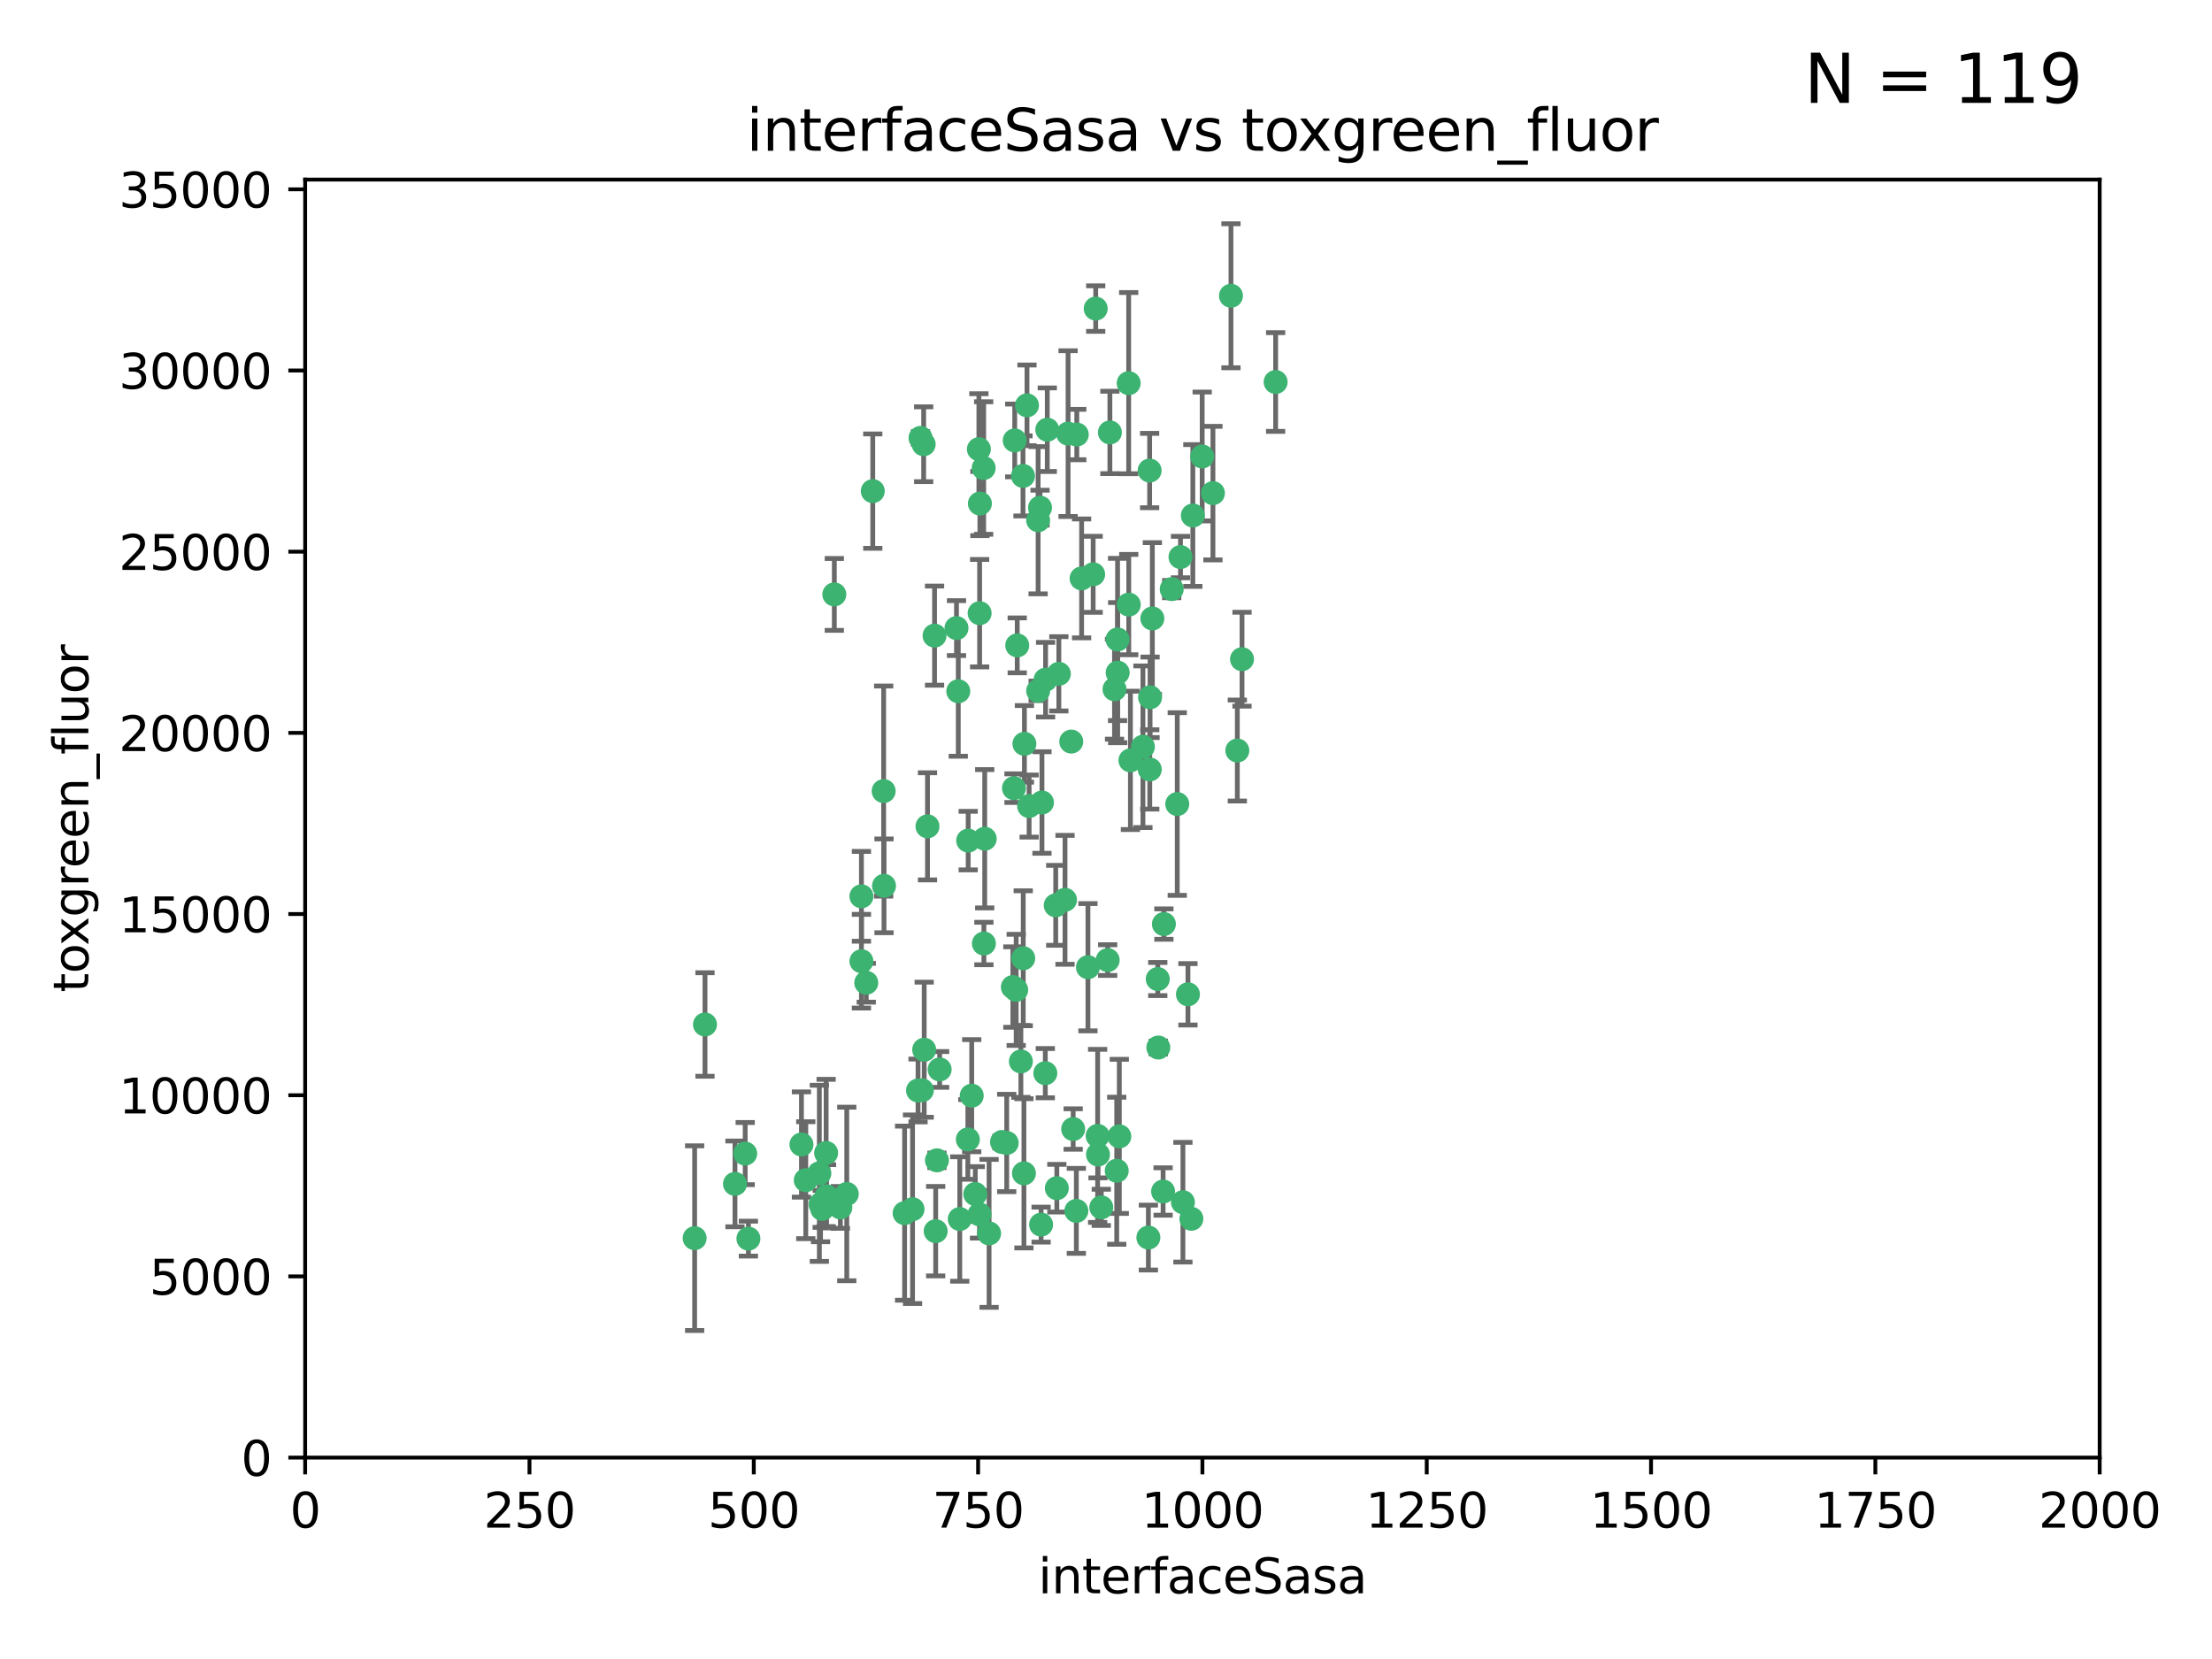 <?xml version="1.0" encoding="utf-8" standalone="no"?>
<!DOCTYPE svg PUBLIC "-//W3C//DTD SVG 1.1//EN"
  "http://www.w3.org/Graphics/SVG/1.1/DTD/svg11.dtd">
<svg xmlns:xlink="http://www.w3.org/1999/xlink" width="460.8pt" height="345.6pt" viewBox="0 0 460.8 345.6" xmlns="http://www.w3.org/2000/svg" version="1.1">
 <defs>
  <style type="text/css">*{stroke-linejoin: round; stroke-linecap: butt}</style>
 </defs>
 <g id="figure_1">
  <g id="patch_1">
   <path d="M 0 345.6 
L 460.8 345.6 
L 460.8 0 
L 0 0 
z
" style="fill: #ffffff"/>
  </g>
  <g id="axes_1">
   <g id="patch_2">
    <path d="M 63.571 303.64 
L 437.4 303.64 
L 437.4 37.411 
L 63.571 37.411 
z
" style="fill: #ffffff"/>
   </g>
   <g id="PathCollection_1">
    <defs>
     <path id="mde556530cc" d="M 0 1.118 
C 0.297 1.118 0.581 1 0.791 0.791 
C 1 0.581 1.118 0.297 1.118 0 
C 1.118 -0.297 1 -0.581 0.791 -0.791 
C 0.581 -1 0.297 -1.118 0 -1.118 
C -0.297 -1.118 -0.581 -1 -0.791 -0.791 
C -1 -0.581 -1.118 -0.297 -1.118 0 
C -1.118 0.297 -1 0.581 -0.791 0.791 
C -0.581 1 -0.297 1.118 0 1.118 
z
" style="stroke: #3cb371"/>
    </defs>
    <g clip-path="url(#p2c89f3af74)">
     <use xlink:href="#mde556530cc" x="239.489" y="98.026" style="fill: #3cb371; stroke: #3cb371"/>
     <use xlink:href="#mde556530cc" x="250.437" y="95.094" style="fill: #3cb371; stroke: #3cb371"/>
     <use xlink:href="#mde556530cc" x="218.168" y="89.516" style="fill: #3cb371; stroke: #3cb371"/>
     <use xlink:href="#mde556530cc" x="265.738" y="79.578" style="fill: #3cb371; stroke: #3cb371"/>
     <use xlink:href="#mde556530cc" x="245.919" y="116.045" style="fill: #3cb371; stroke: #3cb371"/>
     <use xlink:href="#mde556530cc" x="252.676" y="102.727" style="fill: #3cb371; stroke: #3cb371"/>
     <use xlink:href="#mde556530cc" x="240.054" y="128.839" style="fill: #3cb371; stroke: #3cb371"/>
     <use xlink:href="#mde556530cc" x="258.734" y="137.321" style="fill: #3cb371; stroke: #3cb371"/>
     <use xlink:href="#mde556530cc" x="235.488" y="158.394" style="fill: #3cb371; stroke: #3cb371"/>
     <use xlink:href="#mde556530cc" x="211.385" y="91.754" style="fill: #3cb371; stroke: #3cb371"/>
     <use xlink:href="#mde556530cc" x="229.419" y="251.518" style="fill: #3cb371; stroke: #3cb371"/>
     <use xlink:href="#mde556530cc" x="235.142" y="125.947" style="fill: #3cb371; stroke: #3cb371"/>
     <use xlink:href="#mde556530cc" x="223.161" y="154.483" style="fill: #3cb371; stroke: #3cb371"/>
     <use xlink:href="#mde556530cc" x="248.491" y="107.386" style="fill: #3cb371; stroke: #3cb371"/>
     <use xlink:href="#mde556530cc" x="227.725" y="119.635" style="fill: #3cb371; stroke: #3cb371"/>
     <use xlink:href="#mde556530cc" x="235.125" y="79.819" style="fill: #3cb371; stroke: #3cb371"/>
     <use xlink:href="#mde556530cc" x="244.091" y="122.72" style="fill: #3cb371; stroke: #3cb371"/>
     <use xlink:href="#mde556530cc" x="241.185" y="203.953" style="fill: #3cb371; stroke: #3cb371"/>
     <use xlink:href="#mde556530cc" x="211.908" y="134.443" style="fill: #3cb371; stroke: #3cb371"/>
     <use xlink:href="#mde556530cc" x="231.211" y="90.084" style="fill: #3cb371; stroke: #3cb371"/>
     <use xlink:href="#mde556530cc" x="213.404" y="154.954" style="fill: #3cb371; stroke: #3cb371"/>
     <use xlink:href="#mde556530cc" x="204.131" y="104.896" style="fill: #3cb371; stroke: #3cb371"/>
     <use xlink:href="#mde556530cc" x="242.295" y="248.209" style="fill: #3cb371; stroke: #3cb371"/>
     <use xlink:href="#mde556530cc" x="257.757" y="156.348" style="fill: #3cb371; stroke: #3cb371"/>
     <use xlink:href="#mde556530cc" x="216.658" y="105.756" style="fill: #3cb371; stroke: #3cb371"/>
     <use xlink:href="#mde556530cc" x="204.916" y="97.498" style="fill: #3cb371; stroke: #3cb371"/>
     <use xlink:href="#mde556530cc" x="192.417" y="92.545" style="fill: #3cb371; stroke: #3cb371"/>
     <use xlink:href="#mde556530cc" x="216.269" y="143.916" style="fill: #3cb371; stroke: #3cb371"/>
     <use xlink:href="#mde556530cc" x="222.501" y="90.332" style="fill: #3cb371; stroke: #3cb371"/>
     <use xlink:href="#mde556530cc" x="241.301" y="218.219" style="fill: #3cb371; stroke: #3cb371"/>
     <use xlink:href="#mde556530cc" x="230.751" y="200.005" style="fill: #3cb371; stroke: #3cb371"/>
     <use xlink:href="#mde556530cc" x="199.256" y="130.84" style="fill: #3cb371; stroke: #3cb371"/>
     <use xlink:href="#mde556530cc" x="211.69" y="206.213" style="fill: #3cb371; stroke: #3cb371"/>
     <use xlink:href="#mde556530cc" x="216.882" y="255.109" style="fill: #3cb371; stroke: #3cb371"/>
     <use xlink:href="#mde556530cc" x="213.159" y="199.62" style="fill: #3cb371; stroke: #3cb371"/>
     <use xlink:href="#mde556530cc" x="191.759" y="91.225" style="fill: #3cb371; stroke: #3cb371"/>
     <use xlink:href="#mde556530cc" x="216.26" y="108.373" style="fill: #3cb371; stroke: #3cb371"/>
     <use xlink:href="#mde556530cc" x="220.577" y="140.37" style="fill: #3cb371; stroke: #3cb371"/>
     <use xlink:href="#mde556530cc" x="217.06" y="167.179" style="fill: #3cb371; stroke: #3cb371"/>
     <use xlink:href="#mde556530cc" x="214.383" y="167.916" style="fill: #3cb371; stroke: #3cb371"/>
     <use xlink:href="#mde556530cc" x="203.92" y="93.572" style="fill: #3cb371; stroke: #3cb371"/>
     <use xlink:href="#mde556530cc" x="181.815" y="102.308" style="fill: #3cb371; stroke: #3cb371"/>
     <use xlink:href="#mde556530cc" x="204.073" y="127.738" style="fill: #3cb371; stroke: #3cb371"/>
     <use xlink:href="#mde556530cc" x="239.579" y="145.262" style="fill: #3cb371; stroke: #3cb371"/>
     <use xlink:href="#mde556530cc" x="221.863" y="187.448" style="fill: #3cb371; stroke: #3cb371"/>
     <use xlink:href="#mde556530cc" x="232.833" y="140.122" style="fill: #3cb371; stroke: #3cb371"/>
     <use xlink:href="#mde556530cc" x="232.635" y="243.887" style="fill: #3cb371; stroke: #3cb371"/>
     <use xlink:href="#mde556530cc" x="210.998" y="205.621" style="fill: #3cb371; stroke: #3cb371"/>
     <use xlink:href="#mde556530cc" x="256.433" y="61.614" style="fill: #3cb371; stroke: #3cb371"/>
     <use xlink:href="#mde556530cc" x="209.716" y="238.101" style="fill: #3cb371; stroke: #3cb371"/>
     <use xlink:href="#mde556530cc" x="219.927" y="188.597" style="fill: #3cb371; stroke: #3cb371"/>
     <use xlink:href="#mde556530cc" x="213.94" y="84.44" style="fill: #3cb371; stroke: #3cb371"/>
     <use xlink:href="#mde556530cc" x="194.686" y="132.411" style="fill: #3cb371; stroke: #3cb371"/>
     <use xlink:href="#mde556530cc" x="199.937" y="253.947" style="fill: #3cb371; stroke: #3cb371"/>
     <use xlink:href="#mde556530cc" x="248.185" y="253.893" style="fill: #3cb371; stroke: #3cb371"/>
     <use xlink:href="#mde556530cc" x="220.157" y="247.522" style="fill: #3cb371; stroke: #3cb371"/>
     <use xlink:href="#mde556530cc" x="213.11" y="99.14" style="fill: #3cb371; stroke: #3cb371"/>
     <use xlink:href="#mde556530cc" x="225.318" y="120.494" style="fill: #3cb371; stroke: #3cb371"/>
     <use xlink:href="#mde556530cc" x="180.458" y="204.723" style="fill: #3cb371; stroke: #3cb371"/>
     <use xlink:href="#mde556530cc" x="211.23" y="164.19" style="fill: #3cb371; stroke: #3cb371"/>
     <use xlink:href="#mde556530cc" x="238.093" y="155.561" style="fill: #3cb371; stroke: #3cb371"/>
     <use xlink:href="#mde556530cc" x="199.626" y="143.999" style="fill: #3cb371; stroke: #3cb371"/>
     <use xlink:href="#mde556530cc" x="246.424" y="250.441" style="fill: #3cb371; stroke: #3cb371"/>
     <use xlink:href="#mde556530cc" x="193.215" y="172.143" style="fill: #3cb371; stroke: #3cb371"/>
     <use xlink:href="#mde556530cc" x="232.811" y="133.213" style="fill: #3cb371; stroke: #3cb371"/>
     <use xlink:href="#mde556530cc" x="224.314" y="90.523" style="fill: #3cb371; stroke: #3cb371"/>
     <use xlink:href="#mde556530cc" x="239.516" y="160.289" style="fill: #3cb371; stroke: #3cb371"/>
     <use xlink:href="#mde556530cc" x="204.964" y="196.552" style="fill: #3cb371; stroke: #3cb371"/>
     <use xlink:href="#mde556530cc" x="190.099" y="251.902" style="fill: #3cb371; stroke: #3cb371"/>
     <use xlink:href="#mde556530cc" x="212.669" y="221.118" style="fill: #3cb371; stroke: #3cb371"/>
     <use xlink:href="#mde556530cc" x="205.136" y="174.728" style="fill: #3cb371; stroke: #3cb371"/>
     <use xlink:href="#mde556530cc" x="228.258" y="64.285" style="fill: #3cb371; stroke: #3cb371"/>
     <use xlink:href="#mde556530cc" x="223.562" y="235.198" style="fill: #3cb371; stroke: #3cb371"/>
     <use xlink:href="#mde556530cc" x="201.621" y="237.366" style="fill: #3cb371; stroke: #3cb371"/>
     <use xlink:href="#mde556530cc" x="213.303" y="244.424" style="fill: #3cb371; stroke: #3cb371"/>
     <use xlink:href="#mde556530cc" x="217.815" y="141.593" style="fill: #3cb371; stroke: #3cb371"/>
     <use xlink:href="#mde556530cc" x="201.69" y="175.112" style="fill: #3cb371; stroke: #3cb371"/>
     <use xlink:href="#mde556530cc" x="247.473" y="207.131" style="fill: #3cb371; stroke: #3cb371"/>
     <use xlink:href="#mde556530cc" x="242.461" y="192.502" style="fill: #3cb371; stroke: #3cb371"/>
     <use xlink:href="#mde556530cc" x="175.066" y="251.524" style="fill: #3cb371; stroke: #3cb371"/>
     <use xlink:href="#mde556530cc" x="233.172" y="236.725" style="fill: #3cb371; stroke: #3cb371"/>
     <use xlink:href="#mde556530cc" x="206.043" y="256.937" style="fill: #3cb371; stroke: #3cb371"/>
     <use xlink:href="#mde556530cc" x="192.525" y="218.674" style="fill: #3cb371; stroke: #3cb371"/>
     <use xlink:href="#mde556530cc" x="184.082" y="164.794" style="fill: #3cb371; stroke: #3cb371"/>
     <use xlink:href="#mde556530cc" x="232.174" y="143.576" style="fill: #3cb371; stroke: #3cb371"/>
     <use xlink:href="#mde556530cc" x="239.228" y="257.808" style="fill: #3cb371; stroke: #3cb371"/>
     <use xlink:href="#mde556530cc" x="179.453" y="200.236" style="fill: #3cb371; stroke: #3cb371"/>
     <use xlink:href="#mde556530cc" x="228.658" y="236.622" style="fill: #3cb371; stroke: #3cb371"/>
     <use xlink:href="#mde556530cc" x="192.041" y="227.118" style="fill: #3cb371; stroke: #3cb371"/>
     <use xlink:href="#mde556530cc" x="167.858" y="245.856" style="fill: #3cb371; stroke: #3cb371"/>
     <use xlink:href="#mde556530cc" x="166.957" y="238.42" style="fill: #3cb371; stroke: #3cb371"/>
     <use xlink:href="#mde556530cc" x="179.453" y="186.718" style="fill: #3cb371; stroke: #3cb371"/>
     <use xlink:href="#mde556530cc" x="224.222" y="252.246" style="fill: #3cb371; stroke: #3cb371"/>
     <use xlink:href="#mde556530cc" x="228.736" y="240.511" style="fill: #3cb371; stroke: #3cb371"/>
     <use xlink:href="#mde556530cc" x="171.281" y="251.838" style="fill: #3cb371; stroke: #3cb371"/>
     <use xlink:href="#mde556530cc" x="245.245" y="167.495" style="fill: #3cb371; stroke: #3cb371"/>
     <use xlink:href="#mde556530cc" x="188.445" y="252.723" style="fill: #3cb371; stroke: #3cb371"/>
     <use xlink:href="#mde556530cc" x="217.757" y="223.562" style="fill: #3cb371; stroke: #3cb371"/>
     <use xlink:href="#mde556530cc" x="203.168" y="248.738" style="fill: #3cb371; stroke: #3cb371"/>
     <use xlink:href="#mde556530cc" x="170.686" y="244.428" style="fill: #3cb371; stroke: #3cb371"/>
     <use xlink:href="#mde556530cc" x="172.183" y="249.211" style="fill: #3cb371; stroke: #3cb371"/>
     <use xlink:href="#mde556530cc" x="191.245" y="227.169" style="fill: #3cb371; stroke: #3cb371"/>
     <use xlink:href="#mde556530cc" x="170.933" y="250.868" style="fill: #3cb371; stroke: #3cb371"/>
     <use xlink:href="#mde556530cc" x="176.398" y="248.727" style="fill: #3cb371; stroke: #3cb371"/>
     <use xlink:href="#mde556530cc" x="173.806" y="123.828" style="fill: #3cb371; stroke: #3cb371"/>
     <use xlink:href="#mde556530cc" x="155.238" y="240.314" style="fill: #3cb371; stroke: #3cb371"/>
     <use xlink:href="#mde556530cc" x="195.181" y="241.718" style="fill: #3cb371; stroke: #3cb371"/>
     <use xlink:href="#mde556530cc" x="204.052" y="252.978" style="fill: #3cb371; stroke: #3cb371"/>
     <use xlink:href="#mde556530cc" x="155.909" y="258.029" style="fill: #3cb371; stroke: #3cb371"/>
     <use xlink:href="#mde556530cc" x="195.744" y="222.785" style="fill: #3cb371; stroke: #3cb371"/>
     <use xlink:href="#mde556530cc" x="144.707" y="257.933" style="fill: #3cb371; stroke: #3cb371"/>
     <use xlink:href="#mde556530cc" x="226.639" y="201.488" style="fill: #3cb371; stroke: #3cb371"/>
     <use xlink:href="#mde556530cc" x="208.742" y="237.895" style="fill: #3cb371; stroke: #3cb371"/>
     <use xlink:href="#mde556530cc" x="184.157" y="184.534" style="fill: #3cb371; stroke: #3cb371"/>
     <use xlink:href="#mde556530cc" x="172.097" y="240.178" style="fill: #3cb371; stroke: #3cb371"/>
     <use xlink:href="#mde556530cc" x="153.109" y="246.624" style="fill: #3cb371; stroke: #3cb371"/>
     <use xlink:href="#mde556530cc" x="194.92" y="256.474" style="fill: #3cb371; stroke: #3cb371"/>
     <use xlink:href="#mde556530cc" x="146.862" y="213.42" style="fill: #3cb371; stroke: #3cb371"/>
     <use xlink:href="#mde556530cc" x="202.428" y="228.248" style="fill: #3cb371; stroke: #3cb371"/>
    </g>
   </g>
   <g id="matplotlib.axis_1">
    <g id="xtick_1">
     <g id="line2d_1">
      <defs>
       <path id="m3717462312" d="M 0 0 
L 0 3.5 
" style="stroke: #000000; stroke-width: 0.8"/>
      </defs>
      <g>
       <use xlink:href="#m3717462312" x="63.571" y="303.64" style="stroke: #000000; stroke-width: 0.8"/>
      </g>
     </g>
     <g id="text_1">
      <!-- 0 -->
      <g transform="translate(60.39 318.238)scale(0.1 -0.1)">
       <defs>
        <path id="DejaVuSans-30" d="M 2034 4250 
Q 1547 4250 1301 3770 
Q 1056 3291 1056 2328 
Q 1056 1369 1301 889 
Q 1547 409 2034 409 
Q 2525 409 2770 889 
Q 3016 1369 3016 2328 
Q 3016 3291 2770 3770 
Q 2525 4250 2034 4250 
z
M 2034 4750 
Q 2819 4750 3233 4129 
Q 3647 3509 3647 2328 
Q 3647 1150 3233 529 
Q 2819 -91 2034 -91 
Q 1250 -91 836 529 
Q 422 1150 422 2328 
Q 422 3509 836 4129 
Q 1250 4750 2034 4750 
z
" transform="scale(0.016)"/>
       </defs>
       <use xlink:href="#DejaVuSans-30"/>
      </g>
     </g>
    </g>
    <g id="xtick_2">
     <g id="line2d_2">
      <g>
       <use xlink:href="#m3717462312" x="110.3" y="303.64" style="stroke: #000000; stroke-width: 0.8"/>
      </g>
     </g>
     <g id="text_2">
      <!-- 250 -->
      <g transform="translate(100.756 318.238)scale(0.1 -0.1)">
       <defs>
        <path id="DejaVuSans-32" d="M 1228 531 
L 3431 531 
L 3431 0 
L 469 0 
L 469 531 
Q 828 903 1448 1529 
Q 2069 2156 2228 2338 
Q 2531 2678 2651 2914 
Q 2772 3150 2772 3378 
Q 2772 3750 2511 3984 
Q 2250 4219 1831 4219 
Q 1534 4219 1204 4116 
Q 875 4013 500 3803 
L 500 4441 
Q 881 4594 1212 4672 
Q 1544 4750 1819 4750 
Q 2544 4750 2975 4387 
Q 3406 4025 3406 3419 
Q 3406 3131 3298 2873 
Q 3191 2616 2906 2266 
Q 2828 2175 2409 1742 
Q 1991 1309 1228 531 
z
" transform="scale(0.016)"/>
        <path id="DejaVuSans-35" d="M 691 4666 
L 3169 4666 
L 3169 4134 
L 1269 4134 
L 1269 2991 
Q 1406 3038 1543 3061 
Q 1681 3084 1819 3084 
Q 2600 3084 3056 2656 
Q 3513 2228 3513 1497 
Q 3513 744 3044 326 
Q 2575 -91 1722 -91 
Q 1428 -91 1123 -41 
Q 819 9 494 109 
L 494 744 
Q 775 591 1075 516 
Q 1375 441 1709 441 
Q 2250 441 2565 725 
Q 2881 1009 2881 1497 
Q 2881 1984 2565 2268 
Q 2250 2553 1709 2553 
Q 1456 2553 1204 2497 
Q 953 2441 691 2322 
L 691 4666 
z
" transform="scale(0.016)"/>
       </defs>
       <use xlink:href="#DejaVuSans-32"/>
       <use xlink:href="#DejaVuSans-35" x="63.623"/>
       <use xlink:href="#DejaVuSans-30" x="127.246"/>
      </g>
     </g>
    </g>
    <g id="xtick_3">
     <g id="line2d_3">
      <g>
       <use xlink:href="#m3717462312" x="157.028" y="303.64" style="stroke: #000000; stroke-width: 0.8"/>
      </g>
     </g>
     <g id="text_3">
      <!-- 500 -->
      <g transform="translate(147.485 318.238)scale(0.1 -0.1)">
       <use xlink:href="#DejaVuSans-35"/>
       <use xlink:href="#DejaVuSans-30" x="63.623"/>
       <use xlink:href="#DejaVuSans-30" x="127.246"/>
      </g>
     </g>
    </g>
    <g id="xtick_4">
     <g id="line2d_4">
      <g>
       <use xlink:href="#m3717462312" x="203.757" y="303.64" style="stroke: #000000; stroke-width: 0.8"/>
      </g>
     </g>
     <g id="text_4">
      <!-- 750 -->
      <g transform="translate(194.213 318.238)scale(0.1 -0.1)">
       <defs>
        <path id="DejaVuSans-37" d="M 525 4666 
L 3525 4666 
L 3525 4397 
L 1831 0 
L 1172 0 
L 2766 4134 
L 525 4134 
L 525 4666 
z
" transform="scale(0.016)"/>
       </defs>
       <use xlink:href="#DejaVuSans-37"/>
       <use xlink:href="#DejaVuSans-35" x="63.623"/>
       <use xlink:href="#DejaVuSans-30" x="127.246"/>
      </g>
     </g>
    </g>
    <g id="xtick_5">
     <g id="line2d_5">
      <g>
       <use xlink:href="#m3717462312" x="250.486" y="303.64" style="stroke: #000000; stroke-width: 0.8"/>
      </g>
     </g>
     <g id="text_5">
      <!-- 1000 -->
      <g transform="translate(237.761 318.238)scale(0.1 -0.1)">
       <defs>
        <path id="DejaVuSans-31" d="M 794 531 
L 1825 531 
L 1825 4091 
L 703 3866 
L 703 4441 
L 1819 4666 
L 2450 4666 
L 2450 531 
L 3481 531 
L 3481 0 
L 794 0 
L 794 531 
z
" transform="scale(0.016)"/>
       </defs>
       <use xlink:href="#DejaVuSans-31"/>
       <use xlink:href="#DejaVuSans-30" x="63.623"/>
       <use xlink:href="#DejaVuSans-30" x="127.246"/>
       <use xlink:href="#DejaVuSans-30" x="190.869"/>
      </g>
     </g>
    </g>
    <g id="xtick_6">
     <g id="line2d_6">
      <g>
       <use xlink:href="#m3717462312" x="297.214" y="303.64" style="stroke: #000000; stroke-width: 0.8"/>
      </g>
     </g>
     <g id="text_6">
      <!-- 1250 -->
      <g transform="translate(284.489 318.238)scale(0.1 -0.1)">
       <use xlink:href="#DejaVuSans-31"/>
       <use xlink:href="#DejaVuSans-32" x="63.623"/>
       <use xlink:href="#DejaVuSans-35" x="127.246"/>
       <use xlink:href="#DejaVuSans-30" x="190.869"/>
      </g>
     </g>
    </g>
    <g id="xtick_7">
     <g id="line2d_7">
      <g>
       <use xlink:href="#m3717462312" x="343.943" y="303.64" style="stroke: #000000; stroke-width: 0.8"/>
      </g>
     </g>
     <g id="text_7">
      <!-- 1500 -->
      <g transform="translate(331.218 318.238)scale(0.1 -0.1)">
       <use xlink:href="#DejaVuSans-31"/>
       <use xlink:href="#DejaVuSans-35" x="63.623"/>
       <use xlink:href="#DejaVuSans-30" x="127.246"/>
       <use xlink:href="#DejaVuSans-30" x="190.869"/>
      </g>
     </g>
    </g>
    <g id="xtick_8">
     <g id="line2d_8">
      <g>
       <use xlink:href="#m3717462312" x="390.671" y="303.64" style="stroke: #000000; stroke-width: 0.8"/>
      </g>
     </g>
     <g id="text_8">
      <!-- 1750 -->
      <g transform="translate(377.946 318.238)scale(0.1 -0.1)">
       <use xlink:href="#DejaVuSans-31"/>
       <use xlink:href="#DejaVuSans-37" x="63.623"/>
       <use xlink:href="#DejaVuSans-35" x="127.246"/>
       <use xlink:href="#DejaVuSans-30" x="190.869"/>
      </g>
     </g>
    </g>
    <g id="xtick_9">
     <g id="line2d_9">
      <g>
       <use xlink:href="#m3717462312" x="437.4" y="303.64" style="stroke: #000000; stroke-width: 0.8"/>
      </g>
     </g>
     <g id="text_9">
      <!-- 2000 -->
      <g transform="translate(424.675 318.238)scale(0.1 -0.1)">
       <use xlink:href="#DejaVuSans-32"/>
       <use xlink:href="#DejaVuSans-30" x="63.623"/>
       <use xlink:href="#DejaVuSans-30" x="127.246"/>
       <use xlink:href="#DejaVuSans-30" x="190.869"/>
      </g>
     </g>
    </g>
    <g id="text_10">
     <!-- interfaceSasa -->
     <g transform="translate(216.279 331.917)scale(0.1 -0.1)">
      <defs>
       <path id="DejaVuSans-69" d="M 603 3500 
L 1178 3500 
L 1178 0 
L 603 0 
L 603 3500 
z
M 603 4863 
L 1178 4863 
L 1178 4134 
L 603 4134 
L 603 4863 
z
" transform="scale(0.016)"/>
       <path id="DejaVuSans-6e" d="M 3513 2113 
L 3513 0 
L 2938 0 
L 2938 2094 
Q 2938 2591 2744 2837 
Q 2550 3084 2163 3084 
Q 1697 3084 1428 2787 
Q 1159 2491 1159 1978 
L 1159 0 
L 581 0 
L 581 3500 
L 1159 3500 
L 1159 2956 
Q 1366 3272 1645 3428 
Q 1925 3584 2291 3584 
Q 2894 3584 3203 3211 
Q 3513 2838 3513 2113 
z
" transform="scale(0.016)"/>
       <path id="DejaVuSans-74" d="M 1172 4494 
L 1172 3500 
L 2356 3500 
L 2356 3053 
L 1172 3053 
L 1172 1153 
Q 1172 725 1289 603 
Q 1406 481 1766 481 
L 2356 481 
L 2356 0 
L 1766 0 
Q 1100 0 847 248 
Q 594 497 594 1153 
L 594 3053 
L 172 3053 
L 172 3500 
L 594 3500 
L 594 4494 
L 1172 4494 
z
" transform="scale(0.016)"/>
       <path id="DejaVuSans-65" d="M 3597 1894 
L 3597 1613 
L 953 1613 
Q 991 1019 1311 708 
Q 1631 397 2203 397 
Q 2534 397 2845 478 
Q 3156 559 3463 722 
L 3463 178 
Q 3153 47 2828 -22 
Q 2503 -91 2169 -91 
Q 1331 -91 842 396 
Q 353 884 353 1716 
Q 353 2575 817 3079 
Q 1281 3584 2069 3584 
Q 2775 3584 3186 3129 
Q 3597 2675 3597 1894 
z
M 3022 2063 
Q 3016 2534 2758 2815 
Q 2500 3097 2075 3097 
Q 1594 3097 1305 2825 
Q 1016 2553 972 2059 
L 3022 2063 
z
" transform="scale(0.016)"/>
       <path id="DejaVuSans-72" d="M 2631 2963 
Q 2534 3019 2420 3045 
Q 2306 3072 2169 3072 
Q 1681 3072 1420 2755 
Q 1159 2438 1159 1844 
L 1159 0 
L 581 0 
L 581 3500 
L 1159 3500 
L 1159 2956 
Q 1341 3275 1631 3429 
Q 1922 3584 2338 3584 
Q 2397 3584 2469 3576 
Q 2541 3569 2628 3553 
L 2631 2963 
z
" transform="scale(0.016)"/>
       <path id="DejaVuSans-66" d="M 2375 4863 
L 2375 4384 
L 1825 4384 
Q 1516 4384 1395 4259 
Q 1275 4134 1275 3809 
L 1275 3500 
L 2222 3500 
L 2222 3053 
L 1275 3053 
L 1275 0 
L 697 0 
L 697 3053 
L 147 3053 
L 147 3500 
L 697 3500 
L 697 3744 
Q 697 4328 969 4595 
Q 1241 4863 1831 4863 
L 2375 4863 
z
" transform="scale(0.016)"/>
       <path id="DejaVuSans-61" d="M 2194 1759 
Q 1497 1759 1228 1600 
Q 959 1441 959 1056 
Q 959 750 1161 570 
Q 1363 391 1709 391 
Q 2188 391 2477 730 
Q 2766 1069 2766 1631 
L 2766 1759 
L 2194 1759 
z
M 3341 1997 
L 3341 0 
L 2766 0 
L 2766 531 
Q 2569 213 2275 61 
Q 1981 -91 1556 -91 
Q 1019 -91 701 211 
Q 384 513 384 1019 
Q 384 1609 779 1909 
Q 1175 2209 1959 2209 
L 2766 2209 
L 2766 2266 
Q 2766 2663 2505 2880 
Q 2244 3097 1772 3097 
Q 1472 3097 1187 3025 
Q 903 2953 641 2809 
L 641 3341 
Q 956 3463 1253 3523 
Q 1550 3584 1831 3584 
Q 2591 3584 2966 3190 
Q 3341 2797 3341 1997 
z
" transform="scale(0.016)"/>
       <path id="DejaVuSans-63" d="M 3122 3366 
L 3122 2828 
Q 2878 2963 2633 3030 
Q 2388 3097 2138 3097 
Q 1578 3097 1268 2742 
Q 959 2388 959 1747 
Q 959 1106 1268 751 
Q 1578 397 2138 397 
Q 2388 397 2633 464 
Q 2878 531 3122 666 
L 3122 134 
Q 2881 22 2623 -34 
Q 2366 -91 2075 -91 
Q 1284 -91 818 406 
Q 353 903 353 1747 
Q 353 2603 823 3093 
Q 1294 3584 2113 3584 
Q 2378 3584 2631 3529 
Q 2884 3475 3122 3366 
z
" transform="scale(0.016)"/>
       <path id="DejaVuSans-53" d="M 3425 4513 
L 3425 3897 
Q 3066 4069 2747 4153 
Q 2428 4238 2131 4238 
Q 1616 4238 1336 4038 
Q 1056 3838 1056 3469 
Q 1056 3159 1242 3001 
Q 1428 2844 1947 2747 
L 2328 2669 
Q 3034 2534 3370 2195 
Q 3706 1856 3706 1288 
Q 3706 609 3251 259 
Q 2797 -91 1919 -91 
Q 1588 -91 1214 -16 
Q 841 59 441 206 
L 441 856 
Q 825 641 1194 531 
Q 1563 422 1919 422 
Q 2459 422 2753 634 
Q 3047 847 3047 1241 
Q 3047 1584 2836 1778 
Q 2625 1972 2144 2069 
L 1759 2144 
Q 1053 2284 737 2584 
Q 422 2884 422 3419 
Q 422 4038 858 4394 
Q 1294 4750 2059 4750 
Q 2388 4750 2728 4690 
Q 3069 4631 3425 4513 
z
" transform="scale(0.016)"/>
       <path id="DejaVuSans-73" d="M 2834 3397 
L 2834 2853 
Q 2591 2978 2328 3040 
Q 2066 3103 1784 3103 
Q 1356 3103 1142 2972 
Q 928 2841 928 2578 
Q 928 2378 1081 2264 
Q 1234 2150 1697 2047 
L 1894 2003 
Q 2506 1872 2764 1633 
Q 3022 1394 3022 966 
Q 3022 478 2636 193 
Q 2250 -91 1575 -91 
Q 1294 -91 989 -36 
Q 684 19 347 128 
L 347 722 
Q 666 556 975 473 
Q 1284 391 1588 391 
Q 1994 391 2212 530 
Q 2431 669 2431 922 
Q 2431 1156 2273 1281 
Q 2116 1406 1581 1522 
L 1381 1569 
Q 847 1681 609 1914 
Q 372 2147 372 2553 
Q 372 3047 722 3315 
Q 1072 3584 1716 3584 
Q 2034 3584 2315 3537 
Q 2597 3491 2834 3397 
z
" transform="scale(0.016)"/>
      </defs>
      <use xlink:href="#DejaVuSans-69"/>
      <use xlink:href="#DejaVuSans-6e" x="27.783"/>
      <use xlink:href="#DejaVuSans-74" x="91.162"/>
      <use xlink:href="#DejaVuSans-65" x="130.371"/>
      <use xlink:href="#DejaVuSans-72" x="191.895"/>
      <use xlink:href="#DejaVuSans-66" x="233.008"/>
      <use xlink:href="#DejaVuSans-61" x="268.213"/>
      <use xlink:href="#DejaVuSans-63" x="329.492"/>
      <use xlink:href="#DejaVuSans-65" x="384.473"/>
      <use xlink:href="#DejaVuSans-53" x="445.996"/>
      <use xlink:href="#DejaVuSans-61" x="509.473"/>
      <use xlink:href="#DejaVuSans-73" x="570.752"/>
      <use xlink:href="#DejaVuSans-61" x="622.852"/>
     </g>
    </g>
   </g>
   <g id="matplotlib.axis_2">
    <g id="ytick_1">
     <g id="line2d_10">
      <defs>
       <path id="m314edfe260" d="M 0 0 
L -3.5 0 
" style="stroke: #000000; stroke-width: 0.8"/>
      </defs>
      <g>
       <use xlink:href="#m314edfe260" x="63.571" y="303.64" style="stroke: #000000; stroke-width: 0.8"/>
      </g>
     </g>
     <g id="text_11">
      <!-- 0 -->
      <g transform="translate(50.209 307.439)scale(0.1 -0.1)">
       <use xlink:href="#DejaVuSans-30"/>
      </g>
     </g>
    </g>
    <g id="ytick_2">
     <g id="line2d_11">
      <g>
       <use xlink:href="#m314edfe260" x="63.571" y="265.897" style="stroke: #000000; stroke-width: 0.8"/>
      </g>
     </g>
     <g id="text_12">
      <!-- 5000 -->
      <g transform="translate(31.121 269.696)scale(0.1 -0.1)">
       <use xlink:href="#DejaVuSans-35"/>
       <use xlink:href="#DejaVuSans-30" x="63.623"/>
       <use xlink:href="#DejaVuSans-30" x="127.246"/>
       <use xlink:href="#DejaVuSans-30" x="190.869"/>
      </g>
     </g>
    </g>
    <g id="ytick_3">
     <g id="line2d_12">
      <g>
       <use xlink:href="#m314edfe260" x="63.571" y="228.154" style="stroke: #000000; stroke-width: 0.8"/>
      </g>
     </g>
     <g id="text_13">
      <!-- 10000 -->
      <g transform="translate(24.759 231.953)scale(0.1 -0.1)">
       <use xlink:href="#DejaVuSans-31"/>
       <use xlink:href="#DejaVuSans-30" x="63.623"/>
       <use xlink:href="#DejaVuSans-30" x="127.246"/>
       <use xlink:href="#DejaVuSans-30" x="190.869"/>
       <use xlink:href="#DejaVuSans-30" x="254.492"/>
      </g>
     </g>
    </g>
    <g id="ytick_4">
     <g id="line2d_13">
      <g>
       <use xlink:href="#m314edfe260" x="63.571" y="190.411" style="stroke: #000000; stroke-width: 0.8"/>
      </g>
     </g>
     <g id="text_14">
      <!-- 15000 -->
      <g transform="translate(24.759 194.21)scale(0.1 -0.1)">
       <use xlink:href="#DejaVuSans-31"/>
       <use xlink:href="#DejaVuSans-35" x="63.623"/>
       <use xlink:href="#DejaVuSans-30" x="127.246"/>
       <use xlink:href="#DejaVuSans-30" x="190.869"/>
       <use xlink:href="#DejaVuSans-30" x="254.492"/>
      </g>
     </g>
    </g>
    <g id="ytick_5">
     <g id="line2d_14">
      <g>
       <use xlink:href="#m314edfe260" x="63.571" y="152.668" style="stroke: #000000; stroke-width: 0.8"/>
      </g>
     </g>
     <g id="text_15">
      <!-- 20000 -->
      <g transform="translate(24.759 156.467)scale(0.1 -0.1)">
       <use xlink:href="#DejaVuSans-32"/>
       <use xlink:href="#DejaVuSans-30" x="63.623"/>
       <use xlink:href="#DejaVuSans-30" x="127.246"/>
       <use xlink:href="#DejaVuSans-30" x="190.869"/>
       <use xlink:href="#DejaVuSans-30" x="254.492"/>
      </g>
     </g>
    </g>
    <g id="ytick_6">
     <g id="line2d_15">
      <g>
       <use xlink:href="#m314edfe260" x="63.571" y="114.925" style="stroke: #000000; stroke-width: 0.8"/>
      </g>
     </g>
     <g id="text_16">
      <!-- 25000 -->
      <g transform="translate(24.759 118.724)scale(0.1 -0.1)">
       <use xlink:href="#DejaVuSans-32"/>
       <use xlink:href="#DejaVuSans-35" x="63.623"/>
       <use xlink:href="#DejaVuSans-30" x="127.246"/>
       <use xlink:href="#DejaVuSans-30" x="190.869"/>
       <use xlink:href="#DejaVuSans-30" x="254.492"/>
      </g>
     </g>
    </g>
    <g id="ytick_7">
     <g id="line2d_16">
      <g>
       <use xlink:href="#m314edfe260" x="63.571" y="77.181" style="stroke: #000000; stroke-width: 0.8"/>
      </g>
     </g>
     <g id="text_17">
      <!-- 30000 -->
      <g transform="translate(24.759 80.981)scale(0.1 -0.1)">
       <defs>
        <path id="DejaVuSans-33" d="M 2597 2516 
Q 3050 2419 3304 2112 
Q 3559 1806 3559 1356 
Q 3559 666 3084 287 
Q 2609 -91 1734 -91 
Q 1441 -91 1130 -33 
Q 819 25 488 141 
L 488 750 
Q 750 597 1062 519 
Q 1375 441 1716 441 
Q 2309 441 2620 675 
Q 2931 909 2931 1356 
Q 2931 1769 2642 2001 
Q 2353 2234 1838 2234 
L 1294 2234 
L 1294 2753 
L 1863 2753 
Q 2328 2753 2575 2939 
Q 2822 3125 2822 3475 
Q 2822 3834 2567 4026 
Q 2313 4219 1838 4219 
Q 1578 4219 1281 4162 
Q 984 4106 628 3988 
L 628 4550 
Q 988 4650 1302 4700 
Q 1616 4750 1894 4750 
Q 2613 4750 3031 4423 
Q 3450 4097 3450 3541 
Q 3450 3153 3228 2886 
Q 3006 2619 2597 2516 
z
" transform="scale(0.016)"/>
       </defs>
       <use xlink:href="#DejaVuSans-33"/>
       <use xlink:href="#DejaVuSans-30" x="63.623"/>
       <use xlink:href="#DejaVuSans-30" x="127.246"/>
       <use xlink:href="#DejaVuSans-30" x="190.869"/>
       <use xlink:href="#DejaVuSans-30" x="254.492"/>
      </g>
     </g>
    </g>
    <g id="ytick_8">
     <g id="line2d_17">
      <g>
       <use xlink:href="#m314edfe260" x="63.571" y="39.438" style="stroke: #000000; stroke-width: 0.8"/>
      </g>
     </g>
     <g id="text_18">
      <!-- 35000 -->
      <g transform="translate(24.759 43.238)scale(0.1 -0.1)">
       <use xlink:href="#DejaVuSans-33"/>
       <use xlink:href="#DejaVuSans-35" x="63.623"/>
       <use xlink:href="#DejaVuSans-30" x="127.246"/>
       <use xlink:href="#DejaVuSans-30" x="190.869"/>
       <use xlink:href="#DejaVuSans-30" x="254.492"/>
      </g>
     </g>
    </g>
    <g id="text_19">
     <!-- toxgreen_fluor -->
     <g transform="translate(18.401 206.72)rotate(-90)scale(0.1 -0.1)">
      <defs>
       <path id="DejaVuSans-6f" d="M 1959 3097 
Q 1497 3097 1228 2736 
Q 959 2375 959 1747 
Q 959 1119 1226 758 
Q 1494 397 1959 397 
Q 2419 397 2687 759 
Q 2956 1122 2956 1747 
Q 2956 2369 2687 2733 
Q 2419 3097 1959 3097 
z
M 1959 3584 
Q 2709 3584 3137 3096 
Q 3566 2609 3566 1747 
Q 3566 888 3137 398 
Q 2709 -91 1959 -91 
Q 1206 -91 779 398 
Q 353 888 353 1747 
Q 353 2609 779 3096 
Q 1206 3584 1959 3584 
z
" transform="scale(0.016)"/>
       <path id="DejaVuSans-78" d="M 3513 3500 
L 2247 1797 
L 3578 0 
L 2900 0 
L 1881 1375 
L 863 0 
L 184 0 
L 1544 1831 
L 300 3500 
L 978 3500 
L 1906 2253 
L 2834 3500 
L 3513 3500 
z
" transform="scale(0.016)"/>
       <path id="DejaVuSans-67" d="M 2906 1791 
Q 2906 2416 2648 2759 
Q 2391 3103 1925 3103 
Q 1463 3103 1205 2759 
Q 947 2416 947 1791 
Q 947 1169 1205 825 
Q 1463 481 1925 481 
Q 2391 481 2648 825 
Q 2906 1169 2906 1791 
z
M 3481 434 
Q 3481 -459 3084 -895 
Q 2688 -1331 1869 -1331 
Q 1566 -1331 1297 -1286 
Q 1028 -1241 775 -1147 
L 775 -588 
Q 1028 -725 1275 -790 
Q 1522 -856 1778 -856 
Q 2344 -856 2625 -561 
Q 2906 -266 2906 331 
L 2906 616 
Q 2728 306 2450 153 
Q 2172 0 1784 0 
Q 1141 0 747 490 
Q 353 981 353 1791 
Q 353 2603 747 3093 
Q 1141 3584 1784 3584 
Q 2172 3584 2450 3431 
Q 2728 3278 2906 2969 
L 2906 3500 
L 3481 3500 
L 3481 434 
z
" transform="scale(0.016)"/>
       <path id="DejaVuSans-5f" d="M 3263 -1063 
L 3263 -1509 
L -63 -1509 
L -63 -1063 
L 3263 -1063 
z
" transform="scale(0.016)"/>
       <path id="DejaVuSans-6c" d="M 603 4863 
L 1178 4863 
L 1178 0 
L 603 0 
L 603 4863 
z
" transform="scale(0.016)"/>
       <path id="DejaVuSans-75" d="M 544 1381 
L 544 3500 
L 1119 3500 
L 1119 1403 
Q 1119 906 1312 657 
Q 1506 409 1894 409 
Q 2359 409 2629 706 
Q 2900 1003 2900 1516 
L 2900 3500 
L 3475 3500 
L 3475 0 
L 2900 0 
L 2900 538 
Q 2691 219 2414 64 
Q 2138 -91 1772 -91 
Q 1169 -91 856 284 
Q 544 659 544 1381 
z
M 1991 3584 
L 1991 3584 
z
" transform="scale(0.016)"/>
      </defs>
      <use xlink:href="#DejaVuSans-74"/>
      <use xlink:href="#DejaVuSans-6f" x="39.209"/>
      <use xlink:href="#DejaVuSans-78" x="97.266"/>
      <use xlink:href="#DejaVuSans-67" x="156.445"/>
      <use xlink:href="#DejaVuSans-72" x="219.922"/>
      <use xlink:href="#DejaVuSans-65" x="258.785"/>
      <use xlink:href="#DejaVuSans-65" x="320.309"/>
      <use xlink:href="#DejaVuSans-6e" x="381.832"/>
      <use xlink:href="#DejaVuSans-5f" x="445.211"/>
      <use xlink:href="#DejaVuSans-66" x="495.211"/>
      <use xlink:href="#DejaVuSans-6c" x="530.416"/>
      <use xlink:href="#DejaVuSans-75" x="558.199"/>
      <use xlink:href="#DejaVuSans-6f" x="621.578"/>
      <use xlink:href="#DejaVuSans-72" x="682.76"/>
     </g>
    </g>
   </g>
   <g id="LineCollection_1">
    <path d="M 239.489 105.772 
L 239.489 90.281 
" clip-path="url(#p2c89f3af74)" style="fill: none; stroke: #696969"/>
    <path d="M 250.437 108.514 
L 250.437 81.675 
" clip-path="url(#p2c89f3af74)" style="fill: none; stroke: #696969"/>
    <path d="M 218.168 98.217 
L 218.168 80.815 
" clip-path="url(#p2c89f3af74)" style="fill: none; stroke: #696969"/>
    <path d="M 265.738 89.863 
L 265.738 69.294 
" clip-path="url(#p2c89f3af74)" style="fill: none; stroke: #696969"/>
    <path d="M 245.919 120.361 
L 245.919 111.729 
" clip-path="url(#p2c89f3af74)" style="fill: none; stroke: #696969"/>
    <path d="M 252.676 116.638 
L 252.676 88.815 
" clip-path="url(#p2c89f3af74)" style="fill: none; stroke: #696969"/>
    <path d="M 240.054 144.637 
L 240.054 113.041 
" clip-path="url(#p2c89f3af74)" style="fill: none; stroke: #696969"/>
    <path d="M 258.734 147.102 
L 258.734 127.541 
" clip-path="url(#p2c89f3af74)" style="fill: none; stroke: #696969"/>
    <path d="M 235.488 172.807 
L 235.488 143.981 
" clip-path="url(#p2c89f3af74)" style="fill: none; stroke: #696969"/>
    <path d="M 211.385 99.334 
L 211.385 84.174 
" clip-path="url(#p2c89f3af74)" style="fill: none; stroke: #696969"/>
    <path d="M 229.419 255.291 
L 229.419 247.745 
" clip-path="url(#p2c89f3af74)" style="fill: none; stroke: #696969"/>
    <path d="M 235.142 136.397 
L 235.142 115.497 
" clip-path="url(#p2c89f3af74)" style="fill: none; stroke: #696969"/>
    <path d="M 223.161 155.048 
L 223.161 153.918 
" clip-path="url(#p2c89f3af74)" style="fill: none; stroke: #696969"/>
    <path d="M 248.491 122.155 
L 248.491 92.617 
" clip-path="url(#p2c89f3af74)" style="fill: none; stroke: #696969"/>
    <path d="M 227.725 127.554 
L 227.725 111.717 
" clip-path="url(#p2c89f3af74)" style="fill: none; stroke: #696969"/>
    <path d="M 235.125 98.693 
L 235.125 60.945 
" clip-path="url(#p2c89f3af74)" style="fill: none; stroke: #696969"/>
    <path d="M 244.091 124.514 
L 244.091 120.926 
" clip-path="url(#p2c89f3af74)" style="fill: none; stroke: #696969"/>
    <path d="M 241.185 207.405 
L 241.185 200.501 
" clip-path="url(#p2c89f3af74)" style="fill: none; stroke: #696969"/>
    <path d="M 211.908 140.163 
L 211.908 128.724 
" clip-path="url(#p2c89f3af74)" style="fill: none; stroke: #696969"/>
    <path d="M 231.211 98.668 
L 231.211 81.501 
" clip-path="url(#p2c89f3af74)" style="fill: none; stroke: #696969"/>
    <path d="M 213.404 162.929 
L 213.404 146.979 
" clip-path="url(#p2c89f3af74)" style="fill: none; stroke: #696969"/>
    <path d="M 204.131 111.578 
L 204.131 98.214 
" clip-path="url(#p2c89f3af74)" style="fill: none; stroke: #696969"/>
    <path d="M 242.295 253.143 
L 242.295 243.275 
" clip-path="url(#p2c89f3af74)" style="fill: none; stroke: #696969"/>
    <path d="M 257.757 166.868 
L 257.757 145.829 
" clip-path="url(#p2c89f3af74)" style="fill: none; stroke: #696969"/>
    <path d="M 216.658 109.392 
L 216.658 102.12 
" clip-path="url(#p2c89f3af74)" style="fill: none; stroke: #696969"/>
    <path d="M 204.916 111.302 
L 204.916 83.693 
" clip-path="url(#p2c89f3af74)" style="fill: none; stroke: #696969"/>
    <path d="M 192.417 100.341 
L 192.417 84.749 
" clip-path="url(#p2c89f3af74)" style="fill: none; stroke: #696969"/>
    <path d="M 216.269 145.941 
L 216.269 141.891 
" clip-path="url(#p2c89f3af74)" style="fill: none; stroke: #696969"/>
    <path d="M 222.501 107.592 
L 222.501 73.071 
" clip-path="url(#p2c89f3af74)" style="fill: none; stroke: #696969"/>
    <path d="M 241.301 219.567 
L 241.301 216.871 
" clip-path="url(#p2c89f3af74)" style="fill: none; stroke: #696969"/>
    <path d="M 230.751 203.204 
L 230.751 196.806 
" clip-path="url(#p2c89f3af74)" style="fill: none; stroke: #696969"/>
    <path d="M 199.256 136.561 
L 199.256 125.12 
" clip-path="url(#p2c89f3af74)" style="fill: none; stroke: #696969"/>
    <path d="M 211.69 217.788 
L 211.69 194.637 
" clip-path="url(#p2c89f3af74)" style="fill: none; stroke: #696969"/>
    <path d="M 216.882 258.755 
L 216.882 251.464 
" clip-path="url(#p2c89f3af74)" style="fill: none; stroke: #696969"/>
    <path d="M 213.159 213.675 
L 213.159 185.565 
" clip-path="url(#p2c89f3af74)" style="fill: none; stroke: #696969"/>
    <path d="M 191.759 92.542 
L 191.759 89.908 
" clip-path="url(#p2c89f3af74)" style="fill: none; stroke: #696969"/>
    <path d="M 216.26 123.707 
L 216.26 93.039 
" clip-path="url(#p2c89f3af74)" style="fill: none; stroke: #696969"/>
    <path d="M 220.577 148.106 
L 220.577 132.634 
" clip-path="url(#p2c89f3af74)" style="fill: none; stroke: #696969"/>
    <path d="M 217.06 177.756 
L 217.06 156.602 
" clip-path="url(#p2c89f3af74)" style="fill: none; stroke: #696969"/>
    <path d="M 214.383 174.389 
L 214.383 161.444 
" clip-path="url(#p2c89f3af74)" style="fill: none; stroke: #696969"/>
    <path d="M 203.92 105.129 
L 203.92 82.016 
" clip-path="url(#p2c89f3af74)" style="fill: none; stroke: #696969"/>
    <path d="M 181.815 114.22 
L 181.815 90.397 
" clip-path="url(#p2c89f3af74)" style="fill: none; stroke: #696969"/>
    <path d="M 204.073 138.926 
L 204.073 116.549 
" clip-path="url(#p2c89f3af74)" style="fill: none; stroke: #696969"/>
    <path d="M 239.579 153.647 
L 239.579 136.877 
" clip-path="url(#p2c89f3af74)" style="fill: none; stroke: #696969"/>
    <path d="M 221.863 200.874 
L 221.863 174.022 
" clip-path="url(#p2c89f3af74)" style="fill: none; stroke: #696969"/>
    <path d="M 232.833 154.719 
L 232.833 125.526 
" clip-path="url(#p2c89f3af74)" style="fill: none; stroke: #696969"/>
    <path d="M 232.635 259.205 
L 232.635 228.569 
" clip-path="url(#p2c89f3af74)" style="fill: none; stroke: #696969"/>
    <path d="M 210.998 214 
L 210.998 197.242 
" clip-path="url(#p2c89f3af74)" style="fill: none; stroke: #696969"/>
    <path d="M 256.433 76.614 
L 256.433 46.614 
" clip-path="url(#p2c89f3af74)" style="fill: none; stroke: #696969"/>
    <path d="M 209.716 248.241 
L 209.716 227.961 
" clip-path="url(#p2c89f3af74)" style="fill: none; stroke: #696969"/>
    <path d="M 219.927 196.924 
L 219.927 180.269 
" clip-path="url(#p2c89f3af74)" style="fill: none; stroke: #696969"/>
    <path d="M 213.94 92.843 
L 213.94 76.037 
" clip-path="url(#p2c89f3af74)" style="fill: none; stroke: #696969"/>
    <path d="M 194.686 142.738 
L 194.686 122.084 
" clip-path="url(#p2c89f3af74)" style="fill: none; stroke: #696969"/>
    <path d="M 199.937 266.903 
L 199.937 240.99 
" clip-path="url(#p2c89f3af74)" style="fill: none; stroke: #696969"/>
    <path d="M 248.185 254.845 
L 248.185 252.94 
" clip-path="url(#p2c89f3af74)" style="fill: none; stroke: #696969"/>
    <path d="M 220.157 252.489 
L 220.157 242.555 
" clip-path="url(#p2c89f3af74)" style="fill: none; stroke: #696969"/>
    <path d="M 213.11 107.483 
L 213.11 90.798 
" clip-path="url(#p2c89f3af74)" style="fill: none; stroke: #696969"/>
    <path d="M 225.318 132.879 
L 225.318 108.108 
" clip-path="url(#p2c89f3af74)" style="fill: none; stroke: #696969"/>
    <path d="M 180.458 208.763 
L 180.458 200.682 
" clip-path="url(#p2c89f3af74)" style="fill: none; stroke: #696969"/>
    <path d="M 211.23 167.175 
L 211.23 161.206 
" clip-path="url(#p2c89f3af74)" style="fill: none; stroke: #696969"/>
    <path d="M 238.093 172.398 
L 238.093 138.724 
" clip-path="url(#p2c89f3af74)" style="fill: none; stroke: #696969"/>
    <path d="M 199.626 157.537 
L 199.626 130.461 
" clip-path="url(#p2c89f3af74)" style="fill: none; stroke: #696969"/>
    <path d="M 246.424 262.909 
L 246.424 237.974 
" clip-path="url(#p2c89f3af74)" style="fill: none; stroke: #696969"/>
    <path d="M 193.215 183.299 
L 193.215 160.986 
" clip-path="url(#p2c89f3af74)" style="fill: none; stroke: #696969"/>
    <path d="M 232.811 150.11 
L 232.811 116.316 
" clip-path="url(#p2c89f3af74)" style="fill: none; stroke: #696969"/>
    <path d="M 224.314 95.772 
L 224.314 85.274 
" clip-path="url(#p2c89f3af74)" style="fill: none; stroke: #696969"/>
    <path d="M 239.516 168.551 
L 239.516 152.026 
" clip-path="url(#p2c89f3af74)" style="fill: none; stroke: #696969"/>
    <path d="M 204.964 200.974 
L 204.964 192.13 
" clip-path="url(#p2c89f3af74)" style="fill: none; stroke: #696969"/>
    <path d="M 190.099 271.544 
L 190.099 232.26 
" clip-path="url(#p2c89f3af74)" style="fill: none; stroke: #696969"/>
    <path d="M 212.669 228.596 
L 212.669 213.64 
" clip-path="url(#p2c89f3af74)" style="fill: none; stroke: #696969"/>
    <path d="M 205.136 189.135 
L 205.136 160.322 
" clip-path="url(#p2c89f3af74)" style="fill: none; stroke: #696969"/>
    <path d="M 228.258 69.03 
L 228.258 59.54 
" clip-path="url(#p2c89f3af74)" style="fill: none; stroke: #696969"/>
    <path d="M 223.562 239.414 
L 223.562 230.981 
" clip-path="url(#p2c89f3af74)" style="fill: none; stroke: #696969"/>
    <path d="M 201.621 245.665 
L 201.621 229.068 
" clip-path="url(#p2c89f3af74)" style="fill: none; stroke: #696969"/>
    <path d="M 213.303 259.965 
L 213.303 228.883 
" clip-path="url(#p2c89f3af74)" style="fill: none; stroke: #696969"/>
    <path d="M 217.815 149.363 
L 217.815 133.823 
" clip-path="url(#p2c89f3af74)" style="fill: none; stroke: #696969"/>
    <path d="M 201.69 181.212 
L 201.69 169.013 
" clip-path="url(#p2c89f3af74)" style="fill: none; stroke: #696969"/>
    <path d="M 247.473 213.527 
L 247.473 200.736 
" clip-path="url(#p2c89f3af74)" style="fill: none; stroke: #696969"/>
    <path d="M 242.461 195.669 
L 242.461 189.335 
" clip-path="url(#p2c89f3af74)" style="fill: none; stroke: #696969"/>
    <path d="M 175.066 255.883 
L 175.066 247.164 
" clip-path="url(#p2c89f3af74)" style="fill: none; stroke: #696969"/>
    <path d="M 233.172 252.781 
L 233.172 220.67 
" clip-path="url(#p2c89f3af74)" style="fill: none; stroke: #696969"/>
    <path d="M 206.043 272.347 
L 206.043 241.526 
" clip-path="url(#p2c89f3af74)" style="fill: none; stroke: #696969"/>
    <path d="M 192.525 232.742 
L 192.525 204.605 
" clip-path="url(#p2c89f3af74)" style="fill: none; stroke: #696969"/>
    <path d="M 184.082 186.68 
L 184.082 142.908 
" clip-path="url(#p2c89f3af74)" style="fill: none; stroke: #696969"/>
    <path d="M 232.174 153.98 
L 232.174 133.171 
" clip-path="url(#p2c89f3af74)" style="fill: none; stroke: #696969"/>
    <path d="M 239.228 264.569 
L 239.228 251.047 
" clip-path="url(#p2c89f3af74)" style="fill: none; stroke: #696969"/>
    <path d="M 179.453 209.997 
L 179.453 190.475 
" clip-path="url(#p2c89f3af74)" style="fill: none; stroke: #696969"/>
    <path d="M 228.658 254.649 
L 228.658 218.596 
" clip-path="url(#p2c89f3af74)" style="fill: none; stroke: #696969"/>
    <path d="M 192.041 227.892 
L 192.041 226.344 
" clip-path="url(#p2c89f3af74)" style="fill: none; stroke: #696969"/>
    <path d="M 167.858 258.035 
L 167.858 233.677 
" clip-path="url(#p2c89f3af74)" style="fill: none; stroke: #696969"/>
    <path d="M 166.957 249.385 
L 166.957 227.454 
" clip-path="url(#p2c89f3af74)" style="fill: none; stroke: #696969"/>
    <path d="M 179.453 196.071 
L 179.453 177.365 
" clip-path="url(#p2c89f3af74)" style="fill: none; stroke: #696969"/>
    <path d="M 224.222 261.1 
L 224.222 243.393 
" clip-path="url(#p2c89f3af74)" style="fill: none; stroke: #696969"/>
    <path d="M 228.736 245.375 
L 228.736 235.646 
" clip-path="url(#p2c89f3af74)" style="fill: none; stroke: #696969"/>
    <path d="M 171.281 255.685 
L 171.281 247.992 
" clip-path="url(#p2c89f3af74)" style="fill: none; stroke: #696969"/>
    <path d="M 245.245 186.519 
L 245.245 148.47 
" clip-path="url(#p2c89f3af74)" style="fill: none; stroke: #696969"/>
    <path d="M 188.445 270.856 
L 188.445 234.59 
" clip-path="url(#p2c89f3af74)" style="fill: none; stroke: #696969"/>
    <path d="M 217.757 228.692 
L 217.757 218.432 
" clip-path="url(#p2c89f3af74)" style="fill: none; stroke: #696969"/>
    <path d="M 203.168 254.447 
L 203.168 243.029 
" clip-path="url(#p2c89f3af74)" style="fill: none; stroke: #696969"/>
    <path d="M 170.686 262.775 
L 170.686 226.08 
" clip-path="url(#p2c89f3af74)" style="fill: none; stroke: #696969"/>
    <path d="M 172.183 255.803 
L 172.183 242.62 
" clip-path="url(#p2c89f3af74)" style="fill: none; stroke: #696969"/>
    <path d="M 191.245 233.713 
L 191.245 220.626 
" clip-path="url(#p2c89f3af74)" style="fill: none; stroke: #696969"/>
    <path d="M 170.933 258.68 
L 170.933 243.057 
" clip-path="url(#p2c89f3af74)" style="fill: none; stroke: #696969"/>
    <path d="M 176.398 266.807 
L 176.398 230.648 
" clip-path="url(#p2c89f3af74)" style="fill: none; stroke: #696969"/>
    <path d="M 173.806 131.314 
L 173.806 116.343 
" clip-path="url(#p2c89f3af74)" style="fill: none; stroke: #696969"/>
    <path d="M 155.238 246.787 
L 155.238 233.841 
" clip-path="url(#p2c89f3af74)" style="fill: none; stroke: #696969"/>
    <path d="M 195.181 243.231 
L 195.181 240.205 
" clip-path="url(#p2c89f3af74)" style="fill: none; stroke: #696969"/>
    <path d="M 204.052 257.921 
L 204.052 248.036 
" clip-path="url(#p2c89f3af74)" style="fill: none; stroke: #696969"/>
    <path d="M 155.909 261.667 
L 155.909 254.39 
" clip-path="url(#p2c89f3af74)" style="fill: none; stroke: #696969"/>
    <path d="M 195.744 226.514 
L 195.744 219.057 
" clip-path="url(#p2c89f3af74)" style="fill: none; stroke: #696969"/>
    <path d="M 144.707 277.169 
L 144.707 238.696 
" clip-path="url(#p2c89f3af74)" style="fill: none; stroke: #696969"/>
    <path d="M 226.639 214.744 
L 226.639 188.233 
" clip-path="url(#p2c89f3af74)" style="fill: none; stroke: #696969"/>
    <path d="M 208.742 239.147 
L 208.742 236.643 
" clip-path="url(#p2c89f3af74)" style="fill: none; stroke: #696969"/>
    <path d="M 184.157 194.3 
L 184.157 174.769 
" clip-path="url(#p2c89f3af74)" style="fill: none; stroke: #696969"/>
    <path d="M 172.097 255.511 
L 172.097 224.845 
" clip-path="url(#p2c89f3af74)" style="fill: none; stroke: #696969"/>
    <path d="M 153.109 255.558 
L 153.109 237.689 
" clip-path="url(#p2c89f3af74)" style="fill: none; stroke: #696969"/>
    <path d="M 194.92 265.793 
L 194.92 247.155 
" clip-path="url(#p2c89f3af74)" style="fill: none; stroke: #696969"/>
    <path d="M 146.862 224.199 
L 146.862 202.641 
" clip-path="url(#p2c89f3af74)" style="fill: none; stroke: #696969"/>
    <path d="M 202.428 239.929 
L 202.428 216.567 
" clip-path="url(#p2c89f3af74)" style="fill: none; stroke: #696969"/>
   </g>
   <g id="line2d_18">
    <defs>
     <path id="m1001b7ab54" d="M 2 0 
L -2 -0 
" style="stroke: #696969"/>
    </defs>
    <g clip-path="url(#p2c89f3af74)">
     <use xlink:href="#m1001b7ab54" x="239.489" y="105.772" style="fill: #696969; stroke: #696969"/>
     <use xlink:href="#m1001b7ab54" x="250.437" y="108.514" style="fill: #696969; stroke: #696969"/>
     <use xlink:href="#m1001b7ab54" x="218.168" y="98.217" style="fill: #696969; stroke: #696969"/>
     <use xlink:href="#m1001b7ab54" x="265.738" y="89.863" style="fill: #696969; stroke: #696969"/>
     <use xlink:href="#m1001b7ab54" x="245.919" y="120.361" style="fill: #696969; stroke: #696969"/>
     <use xlink:href="#m1001b7ab54" x="252.676" y="116.638" style="fill: #696969; stroke: #696969"/>
     <use xlink:href="#m1001b7ab54" x="240.054" y="144.637" style="fill: #696969; stroke: #696969"/>
     <use xlink:href="#m1001b7ab54" x="258.734" y="147.102" style="fill: #696969; stroke: #696969"/>
     <use xlink:href="#m1001b7ab54" x="235.488" y="172.807" style="fill: #696969; stroke: #696969"/>
     <use xlink:href="#m1001b7ab54" x="211.385" y="99.334" style="fill: #696969; stroke: #696969"/>
     <use xlink:href="#m1001b7ab54" x="229.419" y="255.291" style="fill: #696969; stroke: #696969"/>
     <use xlink:href="#m1001b7ab54" x="235.142" y="136.397" style="fill: #696969; stroke: #696969"/>
     <use xlink:href="#m1001b7ab54" x="223.161" y="155.048" style="fill: #696969; stroke: #696969"/>
     <use xlink:href="#m1001b7ab54" x="248.491" y="122.155" style="fill: #696969; stroke: #696969"/>
     <use xlink:href="#m1001b7ab54" x="227.725" y="127.554" style="fill: #696969; stroke: #696969"/>
     <use xlink:href="#m1001b7ab54" x="235.125" y="98.693" style="fill: #696969; stroke: #696969"/>
     <use xlink:href="#m1001b7ab54" x="244.091" y="124.514" style="fill: #696969; stroke: #696969"/>
     <use xlink:href="#m1001b7ab54" x="241.185" y="207.405" style="fill: #696969; stroke: #696969"/>
     <use xlink:href="#m1001b7ab54" x="211.908" y="140.163" style="fill: #696969; stroke: #696969"/>
     <use xlink:href="#m1001b7ab54" x="231.211" y="98.668" style="fill: #696969; stroke: #696969"/>
     <use xlink:href="#m1001b7ab54" x="213.404" y="162.929" style="fill: #696969; stroke: #696969"/>
     <use xlink:href="#m1001b7ab54" x="204.131" y="111.578" style="fill: #696969; stroke: #696969"/>
     <use xlink:href="#m1001b7ab54" x="242.295" y="253.143" style="fill: #696969; stroke: #696969"/>
     <use xlink:href="#m1001b7ab54" x="257.757" y="166.868" style="fill: #696969; stroke: #696969"/>
     <use xlink:href="#m1001b7ab54" x="216.658" y="109.392" style="fill: #696969; stroke: #696969"/>
     <use xlink:href="#m1001b7ab54" x="204.916" y="111.302" style="fill: #696969; stroke: #696969"/>
     <use xlink:href="#m1001b7ab54" x="192.417" y="100.341" style="fill: #696969; stroke: #696969"/>
     <use xlink:href="#m1001b7ab54" x="216.269" y="145.941" style="fill: #696969; stroke: #696969"/>
     <use xlink:href="#m1001b7ab54" x="222.501" y="107.592" style="fill: #696969; stroke: #696969"/>
     <use xlink:href="#m1001b7ab54" x="241.301" y="219.567" style="fill: #696969; stroke: #696969"/>
     <use xlink:href="#m1001b7ab54" x="230.751" y="203.204" style="fill: #696969; stroke: #696969"/>
     <use xlink:href="#m1001b7ab54" x="199.256" y="136.561" style="fill: #696969; stroke: #696969"/>
     <use xlink:href="#m1001b7ab54" x="211.69" y="217.788" style="fill: #696969; stroke: #696969"/>
     <use xlink:href="#m1001b7ab54" x="216.882" y="258.755" style="fill: #696969; stroke: #696969"/>
     <use xlink:href="#m1001b7ab54" x="213.159" y="213.675" style="fill: #696969; stroke: #696969"/>
     <use xlink:href="#m1001b7ab54" x="191.759" y="92.542" style="fill: #696969; stroke: #696969"/>
     <use xlink:href="#m1001b7ab54" x="216.26" y="123.707" style="fill: #696969; stroke: #696969"/>
     <use xlink:href="#m1001b7ab54" x="220.577" y="148.106" style="fill: #696969; stroke: #696969"/>
     <use xlink:href="#m1001b7ab54" x="217.06" y="177.756" style="fill: #696969; stroke: #696969"/>
     <use xlink:href="#m1001b7ab54" x="214.383" y="174.389" style="fill: #696969; stroke: #696969"/>
     <use xlink:href="#m1001b7ab54" x="203.92" y="105.129" style="fill: #696969; stroke: #696969"/>
     <use xlink:href="#m1001b7ab54" x="181.815" y="114.22" style="fill: #696969; stroke: #696969"/>
     <use xlink:href="#m1001b7ab54" x="204.073" y="138.926" style="fill: #696969; stroke: #696969"/>
     <use xlink:href="#m1001b7ab54" x="239.579" y="153.647" style="fill: #696969; stroke: #696969"/>
     <use xlink:href="#m1001b7ab54" x="221.863" y="200.874" style="fill: #696969; stroke: #696969"/>
     <use xlink:href="#m1001b7ab54" x="232.833" y="154.719" style="fill: #696969; stroke: #696969"/>
     <use xlink:href="#m1001b7ab54" x="232.635" y="259.205" style="fill: #696969; stroke: #696969"/>
     <use xlink:href="#m1001b7ab54" x="210.998" y="214" style="fill: #696969; stroke: #696969"/>
     <use xlink:href="#m1001b7ab54" x="256.433" y="76.614" style="fill: #696969; stroke: #696969"/>
     <use xlink:href="#m1001b7ab54" x="209.716" y="248.241" style="fill: #696969; stroke: #696969"/>
     <use xlink:href="#m1001b7ab54" x="219.927" y="196.924" style="fill: #696969; stroke: #696969"/>
     <use xlink:href="#m1001b7ab54" x="213.94" y="92.843" style="fill: #696969; stroke: #696969"/>
     <use xlink:href="#m1001b7ab54" x="194.686" y="142.738" style="fill: #696969; stroke: #696969"/>
     <use xlink:href="#m1001b7ab54" x="199.937" y="266.903" style="fill: #696969; stroke: #696969"/>
     <use xlink:href="#m1001b7ab54" x="248.185" y="254.845" style="fill: #696969; stroke: #696969"/>
     <use xlink:href="#m1001b7ab54" x="220.157" y="252.489" style="fill: #696969; stroke: #696969"/>
     <use xlink:href="#m1001b7ab54" x="213.11" y="107.483" style="fill: #696969; stroke: #696969"/>
     <use xlink:href="#m1001b7ab54" x="225.318" y="132.879" style="fill: #696969; stroke: #696969"/>
     <use xlink:href="#m1001b7ab54" x="180.458" y="208.763" style="fill: #696969; stroke: #696969"/>
     <use xlink:href="#m1001b7ab54" x="211.23" y="167.175" style="fill: #696969; stroke: #696969"/>
     <use xlink:href="#m1001b7ab54" x="238.093" y="172.398" style="fill: #696969; stroke: #696969"/>
     <use xlink:href="#m1001b7ab54" x="199.626" y="157.537" style="fill: #696969; stroke: #696969"/>
     <use xlink:href="#m1001b7ab54" x="246.424" y="262.909" style="fill: #696969; stroke: #696969"/>
     <use xlink:href="#m1001b7ab54" x="193.215" y="183.299" style="fill: #696969; stroke: #696969"/>
     <use xlink:href="#m1001b7ab54" x="232.811" y="150.11" style="fill: #696969; stroke: #696969"/>
     <use xlink:href="#m1001b7ab54" x="224.314" y="95.772" style="fill: #696969; stroke: #696969"/>
     <use xlink:href="#m1001b7ab54" x="239.516" y="168.551" style="fill: #696969; stroke: #696969"/>
     <use xlink:href="#m1001b7ab54" x="204.964" y="200.974" style="fill: #696969; stroke: #696969"/>
     <use xlink:href="#m1001b7ab54" x="190.099" y="271.544" style="fill: #696969; stroke: #696969"/>
     <use xlink:href="#m1001b7ab54" x="212.669" y="228.596" style="fill: #696969; stroke: #696969"/>
     <use xlink:href="#m1001b7ab54" x="205.136" y="189.135" style="fill: #696969; stroke: #696969"/>
     <use xlink:href="#m1001b7ab54" x="228.258" y="69.03" style="fill: #696969; stroke: #696969"/>
     <use xlink:href="#m1001b7ab54" x="223.562" y="239.414" style="fill: #696969; stroke: #696969"/>
     <use xlink:href="#m1001b7ab54" x="201.621" y="245.665" style="fill: #696969; stroke: #696969"/>
     <use xlink:href="#m1001b7ab54" x="213.303" y="259.965" style="fill: #696969; stroke: #696969"/>
     <use xlink:href="#m1001b7ab54" x="217.815" y="149.363" style="fill: #696969; stroke: #696969"/>
     <use xlink:href="#m1001b7ab54" x="201.69" y="181.212" style="fill: #696969; stroke: #696969"/>
     <use xlink:href="#m1001b7ab54" x="247.473" y="213.527" style="fill: #696969; stroke: #696969"/>
     <use xlink:href="#m1001b7ab54" x="242.461" y="195.669" style="fill: #696969; stroke: #696969"/>
     <use xlink:href="#m1001b7ab54" x="175.066" y="255.883" style="fill: #696969; stroke: #696969"/>
     <use xlink:href="#m1001b7ab54" x="233.172" y="252.781" style="fill: #696969; stroke: #696969"/>
     <use xlink:href="#m1001b7ab54" x="206.043" y="272.347" style="fill: #696969; stroke: #696969"/>
     <use xlink:href="#m1001b7ab54" x="192.525" y="232.742" style="fill: #696969; stroke: #696969"/>
     <use xlink:href="#m1001b7ab54" x="184.082" y="186.68" style="fill: #696969; stroke: #696969"/>
     <use xlink:href="#m1001b7ab54" x="232.174" y="153.98" style="fill: #696969; stroke: #696969"/>
     <use xlink:href="#m1001b7ab54" x="239.228" y="264.569" style="fill: #696969; stroke: #696969"/>
     <use xlink:href="#m1001b7ab54" x="179.453" y="209.997" style="fill: #696969; stroke: #696969"/>
     <use xlink:href="#m1001b7ab54" x="228.658" y="254.649" style="fill: #696969; stroke: #696969"/>
     <use xlink:href="#m1001b7ab54" x="192.041" y="227.892" style="fill: #696969; stroke: #696969"/>
     <use xlink:href="#m1001b7ab54" x="167.858" y="258.035" style="fill: #696969; stroke: #696969"/>
     <use xlink:href="#m1001b7ab54" x="166.957" y="249.385" style="fill: #696969; stroke: #696969"/>
     <use xlink:href="#m1001b7ab54" x="179.453" y="196.071" style="fill: #696969; stroke: #696969"/>
     <use xlink:href="#m1001b7ab54" x="224.222" y="261.1" style="fill: #696969; stroke: #696969"/>
     <use xlink:href="#m1001b7ab54" x="228.736" y="245.375" style="fill: #696969; stroke: #696969"/>
     <use xlink:href="#m1001b7ab54" x="171.281" y="255.685" style="fill: #696969; stroke: #696969"/>
     <use xlink:href="#m1001b7ab54" x="245.245" y="186.519" style="fill: #696969; stroke: #696969"/>
     <use xlink:href="#m1001b7ab54" x="188.445" y="270.856" style="fill: #696969; stroke: #696969"/>
     <use xlink:href="#m1001b7ab54" x="217.757" y="228.692" style="fill: #696969; stroke: #696969"/>
     <use xlink:href="#m1001b7ab54" x="203.168" y="254.447" style="fill: #696969; stroke: #696969"/>
     <use xlink:href="#m1001b7ab54" x="170.686" y="262.775" style="fill: #696969; stroke: #696969"/>
     <use xlink:href="#m1001b7ab54" x="172.183" y="255.803" style="fill: #696969; stroke: #696969"/>
     <use xlink:href="#m1001b7ab54" x="191.245" y="233.713" style="fill: #696969; stroke: #696969"/>
     <use xlink:href="#m1001b7ab54" x="170.933" y="258.68" style="fill: #696969; stroke: #696969"/>
     <use xlink:href="#m1001b7ab54" x="176.398" y="266.807" style="fill: #696969; stroke: #696969"/>
     <use xlink:href="#m1001b7ab54" x="173.806" y="131.314" style="fill: #696969; stroke: #696969"/>
     <use xlink:href="#m1001b7ab54" x="155.238" y="246.787" style="fill: #696969; stroke: #696969"/>
     <use xlink:href="#m1001b7ab54" x="195.181" y="243.231" style="fill: #696969; stroke: #696969"/>
     <use xlink:href="#m1001b7ab54" x="204.052" y="257.921" style="fill: #696969; stroke: #696969"/>
     <use xlink:href="#m1001b7ab54" x="155.909" y="261.667" style="fill: #696969; stroke: #696969"/>
     <use xlink:href="#m1001b7ab54" x="195.744" y="226.514" style="fill: #696969; stroke: #696969"/>
     <use xlink:href="#m1001b7ab54" x="144.707" y="277.169" style="fill: #696969; stroke: #696969"/>
     <use xlink:href="#m1001b7ab54" x="226.639" y="214.744" style="fill: #696969; stroke: #696969"/>
     <use xlink:href="#m1001b7ab54" x="208.742" y="239.147" style="fill: #696969; stroke: #696969"/>
     <use xlink:href="#m1001b7ab54" x="184.157" y="194.3" style="fill: #696969; stroke: #696969"/>
     <use xlink:href="#m1001b7ab54" x="172.097" y="255.511" style="fill: #696969; stroke: #696969"/>
     <use xlink:href="#m1001b7ab54" x="153.109" y="255.558" style="fill: #696969; stroke: #696969"/>
     <use xlink:href="#m1001b7ab54" x="194.92" y="265.793" style="fill: #696969; stroke: #696969"/>
     <use xlink:href="#m1001b7ab54" x="146.862" y="224.199" style="fill: #696969; stroke: #696969"/>
     <use xlink:href="#m1001b7ab54" x="202.428" y="239.929" style="fill: #696969; stroke: #696969"/>
    </g>
   </g>
   <g id="line2d_19">
    <g clip-path="url(#p2c89f3af74)">
     <use xlink:href="#m1001b7ab54" x="239.489" y="90.281" style="fill: #696969; stroke: #696969"/>
     <use xlink:href="#m1001b7ab54" x="250.437" y="81.675" style="fill: #696969; stroke: #696969"/>
     <use xlink:href="#m1001b7ab54" x="218.168" y="80.815" style="fill: #696969; stroke: #696969"/>
     <use xlink:href="#m1001b7ab54" x="265.738" y="69.294" style="fill: #696969; stroke: #696969"/>
     <use xlink:href="#m1001b7ab54" x="245.919" y="111.729" style="fill: #696969; stroke: #696969"/>
     <use xlink:href="#m1001b7ab54" x="252.676" y="88.815" style="fill: #696969; stroke: #696969"/>
     <use xlink:href="#m1001b7ab54" x="240.054" y="113.041" style="fill: #696969; stroke: #696969"/>
     <use xlink:href="#m1001b7ab54" x="258.734" y="127.541" style="fill: #696969; stroke: #696969"/>
     <use xlink:href="#m1001b7ab54" x="235.488" y="143.981" style="fill: #696969; stroke: #696969"/>
     <use xlink:href="#m1001b7ab54" x="211.385" y="84.174" style="fill: #696969; stroke: #696969"/>
     <use xlink:href="#m1001b7ab54" x="229.419" y="247.745" style="fill: #696969; stroke: #696969"/>
     <use xlink:href="#m1001b7ab54" x="235.142" y="115.497" style="fill: #696969; stroke: #696969"/>
     <use xlink:href="#m1001b7ab54" x="223.161" y="153.918" style="fill: #696969; stroke: #696969"/>
     <use xlink:href="#m1001b7ab54" x="248.491" y="92.617" style="fill: #696969; stroke: #696969"/>
     <use xlink:href="#m1001b7ab54" x="227.725" y="111.717" style="fill: #696969; stroke: #696969"/>
     <use xlink:href="#m1001b7ab54" x="235.125" y="60.945" style="fill: #696969; stroke: #696969"/>
     <use xlink:href="#m1001b7ab54" x="244.091" y="120.926" style="fill: #696969; stroke: #696969"/>
     <use xlink:href="#m1001b7ab54" x="241.185" y="200.501" style="fill: #696969; stroke: #696969"/>
     <use xlink:href="#m1001b7ab54" x="211.908" y="128.724" style="fill: #696969; stroke: #696969"/>
     <use xlink:href="#m1001b7ab54" x="231.211" y="81.501" style="fill: #696969; stroke: #696969"/>
     <use xlink:href="#m1001b7ab54" x="213.404" y="146.979" style="fill: #696969; stroke: #696969"/>
     <use xlink:href="#m1001b7ab54" x="204.131" y="98.214" style="fill: #696969; stroke: #696969"/>
     <use xlink:href="#m1001b7ab54" x="242.295" y="243.275" style="fill: #696969; stroke: #696969"/>
     <use xlink:href="#m1001b7ab54" x="257.757" y="145.829" style="fill: #696969; stroke: #696969"/>
     <use xlink:href="#m1001b7ab54" x="216.658" y="102.12" style="fill: #696969; stroke: #696969"/>
     <use xlink:href="#m1001b7ab54" x="204.916" y="83.693" style="fill: #696969; stroke: #696969"/>
     <use xlink:href="#m1001b7ab54" x="192.417" y="84.749" style="fill: #696969; stroke: #696969"/>
     <use xlink:href="#m1001b7ab54" x="216.269" y="141.891" style="fill: #696969; stroke: #696969"/>
     <use xlink:href="#m1001b7ab54" x="222.501" y="73.071" style="fill: #696969; stroke: #696969"/>
     <use xlink:href="#m1001b7ab54" x="241.301" y="216.871" style="fill: #696969; stroke: #696969"/>
     <use xlink:href="#m1001b7ab54" x="230.751" y="196.806" style="fill: #696969; stroke: #696969"/>
     <use xlink:href="#m1001b7ab54" x="199.256" y="125.12" style="fill: #696969; stroke: #696969"/>
     <use xlink:href="#m1001b7ab54" x="211.69" y="194.637" style="fill: #696969; stroke: #696969"/>
     <use xlink:href="#m1001b7ab54" x="216.882" y="251.464" style="fill: #696969; stroke: #696969"/>
     <use xlink:href="#m1001b7ab54" x="213.159" y="185.565" style="fill: #696969; stroke: #696969"/>
     <use xlink:href="#m1001b7ab54" x="191.759" y="89.908" style="fill: #696969; stroke: #696969"/>
     <use xlink:href="#m1001b7ab54" x="216.26" y="93.039" style="fill: #696969; stroke: #696969"/>
     <use xlink:href="#m1001b7ab54" x="220.577" y="132.634" style="fill: #696969; stroke: #696969"/>
     <use xlink:href="#m1001b7ab54" x="217.06" y="156.602" style="fill: #696969; stroke: #696969"/>
     <use xlink:href="#m1001b7ab54" x="214.383" y="161.444" style="fill: #696969; stroke: #696969"/>
     <use xlink:href="#m1001b7ab54" x="203.92" y="82.016" style="fill: #696969; stroke: #696969"/>
     <use xlink:href="#m1001b7ab54" x="181.815" y="90.397" style="fill: #696969; stroke: #696969"/>
     <use xlink:href="#m1001b7ab54" x="204.073" y="116.549" style="fill: #696969; stroke: #696969"/>
     <use xlink:href="#m1001b7ab54" x="239.579" y="136.877" style="fill: #696969; stroke: #696969"/>
     <use xlink:href="#m1001b7ab54" x="221.863" y="174.022" style="fill: #696969; stroke: #696969"/>
     <use xlink:href="#m1001b7ab54" x="232.833" y="125.526" style="fill: #696969; stroke: #696969"/>
     <use xlink:href="#m1001b7ab54" x="232.635" y="228.569" style="fill: #696969; stroke: #696969"/>
     <use xlink:href="#m1001b7ab54" x="210.998" y="197.242" style="fill: #696969; stroke: #696969"/>
     <use xlink:href="#m1001b7ab54" x="256.433" y="46.614" style="fill: #696969; stroke: #696969"/>
     <use xlink:href="#m1001b7ab54" x="209.716" y="227.961" style="fill: #696969; stroke: #696969"/>
     <use xlink:href="#m1001b7ab54" x="219.927" y="180.269" style="fill: #696969; stroke: #696969"/>
     <use xlink:href="#m1001b7ab54" x="213.94" y="76.037" style="fill: #696969; stroke: #696969"/>
     <use xlink:href="#m1001b7ab54" x="194.686" y="122.084" style="fill: #696969; stroke: #696969"/>
     <use xlink:href="#m1001b7ab54" x="199.937" y="240.99" style="fill: #696969; stroke: #696969"/>
     <use xlink:href="#m1001b7ab54" x="248.185" y="252.94" style="fill: #696969; stroke: #696969"/>
     <use xlink:href="#m1001b7ab54" x="220.157" y="242.555" style="fill: #696969; stroke: #696969"/>
     <use xlink:href="#m1001b7ab54" x="213.11" y="90.798" style="fill: #696969; stroke: #696969"/>
     <use xlink:href="#m1001b7ab54" x="225.318" y="108.108" style="fill: #696969; stroke: #696969"/>
     <use xlink:href="#m1001b7ab54" x="180.458" y="200.682" style="fill: #696969; stroke: #696969"/>
     <use xlink:href="#m1001b7ab54" x="211.23" y="161.206" style="fill: #696969; stroke: #696969"/>
     <use xlink:href="#m1001b7ab54" x="238.093" y="138.724" style="fill: #696969; stroke: #696969"/>
     <use xlink:href="#m1001b7ab54" x="199.626" y="130.461" style="fill: #696969; stroke: #696969"/>
     <use xlink:href="#m1001b7ab54" x="246.424" y="237.974" style="fill: #696969; stroke: #696969"/>
     <use xlink:href="#m1001b7ab54" x="193.215" y="160.986" style="fill: #696969; stroke: #696969"/>
     <use xlink:href="#m1001b7ab54" x="232.811" y="116.316" style="fill: #696969; stroke: #696969"/>
     <use xlink:href="#m1001b7ab54" x="224.314" y="85.274" style="fill: #696969; stroke: #696969"/>
     <use xlink:href="#m1001b7ab54" x="239.516" y="152.026" style="fill: #696969; stroke: #696969"/>
     <use xlink:href="#m1001b7ab54" x="204.964" y="192.13" style="fill: #696969; stroke: #696969"/>
     <use xlink:href="#m1001b7ab54" x="190.099" y="232.26" style="fill: #696969; stroke: #696969"/>
     <use xlink:href="#m1001b7ab54" x="212.669" y="213.64" style="fill: #696969; stroke: #696969"/>
     <use xlink:href="#m1001b7ab54" x="205.136" y="160.322" style="fill: #696969; stroke: #696969"/>
     <use xlink:href="#m1001b7ab54" x="228.258" y="59.54" style="fill: #696969; stroke: #696969"/>
     <use xlink:href="#m1001b7ab54" x="223.562" y="230.981" style="fill: #696969; stroke: #696969"/>
     <use xlink:href="#m1001b7ab54" x="201.621" y="229.068" style="fill: #696969; stroke: #696969"/>
     <use xlink:href="#m1001b7ab54" x="213.303" y="228.883" style="fill: #696969; stroke: #696969"/>
     <use xlink:href="#m1001b7ab54" x="217.815" y="133.823" style="fill: #696969; stroke: #696969"/>
     <use xlink:href="#m1001b7ab54" x="201.69" y="169.013" style="fill: #696969; stroke: #696969"/>
     <use xlink:href="#m1001b7ab54" x="247.473" y="200.736" style="fill: #696969; stroke: #696969"/>
     <use xlink:href="#m1001b7ab54" x="242.461" y="189.335" style="fill: #696969; stroke: #696969"/>
     <use xlink:href="#m1001b7ab54" x="175.066" y="247.164" style="fill: #696969; stroke: #696969"/>
     <use xlink:href="#m1001b7ab54" x="233.172" y="220.67" style="fill: #696969; stroke: #696969"/>
     <use xlink:href="#m1001b7ab54" x="206.043" y="241.526" style="fill: #696969; stroke: #696969"/>
     <use xlink:href="#m1001b7ab54" x="192.525" y="204.605" style="fill: #696969; stroke: #696969"/>
     <use xlink:href="#m1001b7ab54" x="184.082" y="142.908" style="fill: #696969; stroke: #696969"/>
     <use xlink:href="#m1001b7ab54" x="232.174" y="133.171" style="fill: #696969; stroke: #696969"/>
     <use xlink:href="#m1001b7ab54" x="239.228" y="251.047" style="fill: #696969; stroke: #696969"/>
     <use xlink:href="#m1001b7ab54" x="179.453" y="190.475" style="fill: #696969; stroke: #696969"/>
     <use xlink:href="#m1001b7ab54" x="228.658" y="218.596" style="fill: #696969; stroke: #696969"/>
     <use xlink:href="#m1001b7ab54" x="192.041" y="226.344" style="fill: #696969; stroke: #696969"/>
     <use xlink:href="#m1001b7ab54" x="167.858" y="233.677" style="fill: #696969; stroke: #696969"/>
     <use xlink:href="#m1001b7ab54" x="166.957" y="227.454" style="fill: #696969; stroke: #696969"/>
     <use xlink:href="#m1001b7ab54" x="179.453" y="177.365" style="fill: #696969; stroke: #696969"/>
     <use xlink:href="#m1001b7ab54" x="224.222" y="243.393" style="fill: #696969; stroke: #696969"/>
     <use xlink:href="#m1001b7ab54" x="228.736" y="235.646" style="fill: #696969; stroke: #696969"/>
     <use xlink:href="#m1001b7ab54" x="171.281" y="247.992" style="fill: #696969; stroke: #696969"/>
     <use xlink:href="#m1001b7ab54" x="245.245" y="148.47" style="fill: #696969; stroke: #696969"/>
     <use xlink:href="#m1001b7ab54" x="188.445" y="234.59" style="fill: #696969; stroke: #696969"/>
     <use xlink:href="#m1001b7ab54" x="217.757" y="218.432" style="fill: #696969; stroke: #696969"/>
     <use xlink:href="#m1001b7ab54" x="203.168" y="243.029" style="fill: #696969; stroke: #696969"/>
     <use xlink:href="#m1001b7ab54" x="170.686" y="226.08" style="fill: #696969; stroke: #696969"/>
     <use xlink:href="#m1001b7ab54" x="172.183" y="242.62" style="fill: #696969; stroke: #696969"/>
     <use xlink:href="#m1001b7ab54" x="191.245" y="220.626" style="fill: #696969; stroke: #696969"/>
     <use xlink:href="#m1001b7ab54" x="170.933" y="243.057" style="fill: #696969; stroke: #696969"/>
     <use xlink:href="#m1001b7ab54" x="176.398" y="230.648" style="fill: #696969; stroke: #696969"/>
     <use xlink:href="#m1001b7ab54" x="173.806" y="116.343" style="fill: #696969; stroke: #696969"/>
     <use xlink:href="#m1001b7ab54" x="155.238" y="233.841" style="fill: #696969; stroke: #696969"/>
     <use xlink:href="#m1001b7ab54" x="195.181" y="240.205" style="fill: #696969; stroke: #696969"/>
     <use xlink:href="#m1001b7ab54" x="204.052" y="248.036" style="fill: #696969; stroke: #696969"/>
     <use xlink:href="#m1001b7ab54" x="155.909" y="254.39" style="fill: #696969; stroke: #696969"/>
     <use xlink:href="#m1001b7ab54" x="195.744" y="219.057" style="fill: #696969; stroke: #696969"/>
     <use xlink:href="#m1001b7ab54" x="144.707" y="238.696" style="fill: #696969; stroke: #696969"/>
     <use xlink:href="#m1001b7ab54" x="226.639" y="188.233" style="fill: #696969; stroke: #696969"/>
     <use xlink:href="#m1001b7ab54" x="208.742" y="236.643" style="fill: #696969; stroke: #696969"/>
     <use xlink:href="#m1001b7ab54" x="184.157" y="174.769" style="fill: #696969; stroke: #696969"/>
     <use xlink:href="#m1001b7ab54" x="172.097" y="224.845" style="fill: #696969; stroke: #696969"/>
     <use xlink:href="#m1001b7ab54" x="153.109" y="237.689" style="fill: #696969; stroke: #696969"/>
     <use xlink:href="#m1001b7ab54" x="194.92" y="247.155" style="fill: #696969; stroke: #696969"/>
     <use xlink:href="#m1001b7ab54" x="146.862" y="202.641" style="fill: #696969; stroke: #696969"/>
     <use xlink:href="#m1001b7ab54" x="202.428" y="216.567" style="fill: #696969; stroke: #696969"/>
    </g>
   </g>
   <g id="line2d_20">
    <defs>
     <path id="m9b4ec6216c" d="M 0 2 
C 0.53 2 1.039 1.789 1.414 1.414 
C 1.789 1.039 2 0.53 2 0 
C 2 -0.53 1.789 -1.039 1.414 -1.414 
C 1.039 -1.789 0.53 -2 0 -2 
C -0.53 -2 -1.039 -1.789 -1.414 -1.414 
C -1.789 -1.039 -2 -0.53 -2 0 
C -2 0.53 -1.789 1.039 -1.414 1.414 
C -1.039 1.789 -0.53 2 0 2 
z
" style="stroke: #3cb371"/>
    </defs>
    <g clip-path="url(#p2c89f3af74)">
     <use xlink:href="#m9b4ec6216c" x="239.489" y="98.026" style="fill: #3cb371; stroke: #3cb371"/>
     <use xlink:href="#m9b4ec6216c" x="250.437" y="95.094" style="fill: #3cb371; stroke: #3cb371"/>
     <use xlink:href="#m9b4ec6216c" x="218.168" y="89.516" style="fill: #3cb371; stroke: #3cb371"/>
     <use xlink:href="#m9b4ec6216c" x="265.738" y="79.578" style="fill: #3cb371; stroke: #3cb371"/>
     <use xlink:href="#m9b4ec6216c" x="245.919" y="116.045" style="fill: #3cb371; stroke: #3cb371"/>
     <use xlink:href="#m9b4ec6216c" x="252.676" y="102.727" style="fill: #3cb371; stroke: #3cb371"/>
     <use xlink:href="#m9b4ec6216c" x="240.054" y="128.839" style="fill: #3cb371; stroke: #3cb371"/>
     <use xlink:href="#m9b4ec6216c" x="258.734" y="137.321" style="fill: #3cb371; stroke: #3cb371"/>
     <use xlink:href="#m9b4ec6216c" x="235.488" y="158.394" style="fill: #3cb371; stroke: #3cb371"/>
     <use xlink:href="#m9b4ec6216c" x="211.385" y="91.754" style="fill: #3cb371; stroke: #3cb371"/>
     <use xlink:href="#m9b4ec6216c" x="229.419" y="251.518" style="fill: #3cb371; stroke: #3cb371"/>
     <use xlink:href="#m9b4ec6216c" x="235.142" y="125.947" style="fill: #3cb371; stroke: #3cb371"/>
     <use xlink:href="#m9b4ec6216c" x="223.161" y="154.483" style="fill: #3cb371; stroke: #3cb371"/>
     <use xlink:href="#m9b4ec6216c" x="248.491" y="107.386" style="fill: #3cb371; stroke: #3cb371"/>
     <use xlink:href="#m9b4ec6216c" x="227.725" y="119.635" style="fill: #3cb371; stroke: #3cb371"/>
     <use xlink:href="#m9b4ec6216c" x="235.125" y="79.819" style="fill: #3cb371; stroke: #3cb371"/>
     <use xlink:href="#m9b4ec6216c" x="244.091" y="122.72" style="fill: #3cb371; stroke: #3cb371"/>
     <use xlink:href="#m9b4ec6216c" x="241.185" y="203.953" style="fill: #3cb371; stroke: #3cb371"/>
     <use xlink:href="#m9b4ec6216c" x="211.908" y="134.443" style="fill: #3cb371; stroke: #3cb371"/>
     <use xlink:href="#m9b4ec6216c" x="231.211" y="90.084" style="fill: #3cb371; stroke: #3cb371"/>
     <use xlink:href="#m9b4ec6216c" x="213.404" y="154.954" style="fill: #3cb371; stroke: #3cb371"/>
     <use xlink:href="#m9b4ec6216c" x="204.131" y="104.896" style="fill: #3cb371; stroke: #3cb371"/>
     <use xlink:href="#m9b4ec6216c" x="242.295" y="248.209" style="fill: #3cb371; stroke: #3cb371"/>
     <use xlink:href="#m9b4ec6216c" x="257.757" y="156.348" style="fill: #3cb371; stroke: #3cb371"/>
     <use xlink:href="#m9b4ec6216c" x="216.658" y="105.756" style="fill: #3cb371; stroke: #3cb371"/>
     <use xlink:href="#m9b4ec6216c" x="204.916" y="97.498" style="fill: #3cb371; stroke: #3cb371"/>
     <use xlink:href="#m9b4ec6216c" x="192.417" y="92.545" style="fill: #3cb371; stroke: #3cb371"/>
     <use xlink:href="#m9b4ec6216c" x="216.269" y="143.916" style="fill: #3cb371; stroke: #3cb371"/>
     <use xlink:href="#m9b4ec6216c" x="222.501" y="90.332" style="fill: #3cb371; stroke: #3cb371"/>
     <use xlink:href="#m9b4ec6216c" x="241.301" y="218.219" style="fill: #3cb371; stroke: #3cb371"/>
     <use xlink:href="#m9b4ec6216c" x="230.751" y="200.005" style="fill: #3cb371; stroke: #3cb371"/>
     <use xlink:href="#m9b4ec6216c" x="199.256" y="130.84" style="fill: #3cb371; stroke: #3cb371"/>
     <use xlink:href="#m9b4ec6216c" x="211.69" y="206.213" style="fill: #3cb371; stroke: #3cb371"/>
     <use xlink:href="#m9b4ec6216c" x="216.882" y="255.109" style="fill: #3cb371; stroke: #3cb371"/>
     <use xlink:href="#m9b4ec6216c" x="213.159" y="199.62" style="fill: #3cb371; stroke: #3cb371"/>
     <use xlink:href="#m9b4ec6216c" x="191.759" y="91.225" style="fill: #3cb371; stroke: #3cb371"/>
     <use xlink:href="#m9b4ec6216c" x="216.26" y="108.373" style="fill: #3cb371; stroke: #3cb371"/>
     <use xlink:href="#m9b4ec6216c" x="220.577" y="140.37" style="fill: #3cb371; stroke: #3cb371"/>
     <use xlink:href="#m9b4ec6216c" x="217.06" y="167.179" style="fill: #3cb371; stroke: #3cb371"/>
     <use xlink:href="#m9b4ec6216c" x="214.383" y="167.916" style="fill: #3cb371; stroke: #3cb371"/>
     <use xlink:href="#m9b4ec6216c" x="203.92" y="93.572" style="fill: #3cb371; stroke: #3cb371"/>
     <use xlink:href="#m9b4ec6216c" x="181.815" y="102.308" style="fill: #3cb371; stroke: #3cb371"/>
     <use xlink:href="#m9b4ec6216c" x="204.073" y="127.738" style="fill: #3cb371; stroke: #3cb371"/>
     <use xlink:href="#m9b4ec6216c" x="239.579" y="145.262" style="fill: #3cb371; stroke: #3cb371"/>
     <use xlink:href="#m9b4ec6216c" x="221.863" y="187.448" style="fill: #3cb371; stroke: #3cb371"/>
     <use xlink:href="#m9b4ec6216c" x="232.833" y="140.122" style="fill: #3cb371; stroke: #3cb371"/>
     <use xlink:href="#m9b4ec6216c" x="232.635" y="243.887" style="fill: #3cb371; stroke: #3cb371"/>
     <use xlink:href="#m9b4ec6216c" x="210.998" y="205.621" style="fill: #3cb371; stroke: #3cb371"/>
     <use xlink:href="#m9b4ec6216c" x="256.433" y="61.614" style="fill: #3cb371; stroke: #3cb371"/>
     <use xlink:href="#m9b4ec6216c" x="209.716" y="238.101" style="fill: #3cb371; stroke: #3cb371"/>
     <use xlink:href="#m9b4ec6216c" x="219.927" y="188.597" style="fill: #3cb371; stroke: #3cb371"/>
     <use xlink:href="#m9b4ec6216c" x="213.94" y="84.44" style="fill: #3cb371; stroke: #3cb371"/>
     <use xlink:href="#m9b4ec6216c" x="194.686" y="132.411" style="fill: #3cb371; stroke: #3cb371"/>
     <use xlink:href="#m9b4ec6216c" x="199.937" y="253.947" style="fill: #3cb371; stroke: #3cb371"/>
     <use xlink:href="#m9b4ec6216c" x="248.185" y="253.893" style="fill: #3cb371; stroke: #3cb371"/>
     <use xlink:href="#m9b4ec6216c" x="220.157" y="247.522" style="fill: #3cb371; stroke: #3cb371"/>
     <use xlink:href="#m9b4ec6216c" x="213.11" y="99.14" style="fill: #3cb371; stroke: #3cb371"/>
     <use xlink:href="#m9b4ec6216c" x="225.318" y="120.494" style="fill: #3cb371; stroke: #3cb371"/>
     <use xlink:href="#m9b4ec6216c" x="180.458" y="204.723" style="fill: #3cb371; stroke: #3cb371"/>
     <use xlink:href="#m9b4ec6216c" x="211.23" y="164.19" style="fill: #3cb371; stroke: #3cb371"/>
     <use xlink:href="#m9b4ec6216c" x="238.093" y="155.561" style="fill: #3cb371; stroke: #3cb371"/>
     <use xlink:href="#m9b4ec6216c" x="199.626" y="143.999" style="fill: #3cb371; stroke: #3cb371"/>
     <use xlink:href="#m9b4ec6216c" x="246.424" y="250.441" style="fill: #3cb371; stroke: #3cb371"/>
     <use xlink:href="#m9b4ec6216c" x="193.215" y="172.143" style="fill: #3cb371; stroke: #3cb371"/>
     <use xlink:href="#m9b4ec6216c" x="232.811" y="133.213" style="fill: #3cb371; stroke: #3cb371"/>
     <use xlink:href="#m9b4ec6216c" x="224.314" y="90.523" style="fill: #3cb371; stroke: #3cb371"/>
     <use xlink:href="#m9b4ec6216c" x="239.516" y="160.289" style="fill: #3cb371; stroke: #3cb371"/>
     <use xlink:href="#m9b4ec6216c" x="204.964" y="196.552" style="fill: #3cb371; stroke: #3cb371"/>
     <use xlink:href="#m9b4ec6216c" x="190.099" y="251.902" style="fill: #3cb371; stroke: #3cb371"/>
     <use xlink:href="#m9b4ec6216c" x="212.669" y="221.118" style="fill: #3cb371; stroke: #3cb371"/>
     <use xlink:href="#m9b4ec6216c" x="205.136" y="174.728" style="fill: #3cb371; stroke: #3cb371"/>
     <use xlink:href="#m9b4ec6216c" x="228.258" y="64.285" style="fill: #3cb371; stroke: #3cb371"/>
     <use xlink:href="#m9b4ec6216c" x="223.562" y="235.198" style="fill: #3cb371; stroke: #3cb371"/>
     <use xlink:href="#m9b4ec6216c" x="201.621" y="237.366" style="fill: #3cb371; stroke: #3cb371"/>
     <use xlink:href="#m9b4ec6216c" x="213.303" y="244.424" style="fill: #3cb371; stroke: #3cb371"/>
     <use xlink:href="#m9b4ec6216c" x="217.815" y="141.593" style="fill: #3cb371; stroke: #3cb371"/>
     <use xlink:href="#m9b4ec6216c" x="201.69" y="175.112" style="fill: #3cb371; stroke: #3cb371"/>
     <use xlink:href="#m9b4ec6216c" x="247.473" y="207.131" style="fill: #3cb371; stroke: #3cb371"/>
     <use xlink:href="#m9b4ec6216c" x="242.461" y="192.502" style="fill: #3cb371; stroke: #3cb371"/>
     <use xlink:href="#m9b4ec6216c" x="175.066" y="251.524" style="fill: #3cb371; stroke: #3cb371"/>
     <use xlink:href="#m9b4ec6216c" x="233.172" y="236.725" style="fill: #3cb371; stroke: #3cb371"/>
     <use xlink:href="#m9b4ec6216c" x="206.043" y="256.937" style="fill: #3cb371; stroke: #3cb371"/>
     <use xlink:href="#m9b4ec6216c" x="192.525" y="218.674" style="fill: #3cb371; stroke: #3cb371"/>
     <use xlink:href="#m9b4ec6216c" x="184.082" y="164.794" style="fill: #3cb371; stroke: #3cb371"/>
     <use xlink:href="#m9b4ec6216c" x="232.174" y="143.576" style="fill: #3cb371; stroke: #3cb371"/>
     <use xlink:href="#m9b4ec6216c" x="239.228" y="257.808" style="fill: #3cb371; stroke: #3cb371"/>
     <use xlink:href="#m9b4ec6216c" x="179.453" y="200.236" style="fill: #3cb371; stroke: #3cb371"/>
     <use xlink:href="#m9b4ec6216c" x="228.658" y="236.622" style="fill: #3cb371; stroke: #3cb371"/>
     <use xlink:href="#m9b4ec6216c" x="192.041" y="227.118" style="fill: #3cb371; stroke: #3cb371"/>
     <use xlink:href="#m9b4ec6216c" x="167.858" y="245.856" style="fill: #3cb371; stroke: #3cb371"/>
     <use xlink:href="#m9b4ec6216c" x="166.957" y="238.42" style="fill: #3cb371; stroke: #3cb371"/>
     <use xlink:href="#m9b4ec6216c" x="179.453" y="186.718" style="fill: #3cb371; stroke: #3cb371"/>
     <use xlink:href="#m9b4ec6216c" x="224.222" y="252.246" style="fill: #3cb371; stroke: #3cb371"/>
     <use xlink:href="#m9b4ec6216c" x="228.736" y="240.511" style="fill: #3cb371; stroke: #3cb371"/>
     <use xlink:href="#m9b4ec6216c" x="171.281" y="251.838" style="fill: #3cb371; stroke: #3cb371"/>
     <use xlink:href="#m9b4ec6216c" x="245.245" y="167.495" style="fill: #3cb371; stroke: #3cb371"/>
     <use xlink:href="#m9b4ec6216c" x="188.445" y="252.723" style="fill: #3cb371; stroke: #3cb371"/>
     <use xlink:href="#m9b4ec6216c" x="217.757" y="223.562" style="fill: #3cb371; stroke: #3cb371"/>
     <use xlink:href="#m9b4ec6216c" x="203.168" y="248.738" style="fill: #3cb371; stroke: #3cb371"/>
     <use xlink:href="#m9b4ec6216c" x="170.686" y="244.428" style="fill: #3cb371; stroke: #3cb371"/>
     <use xlink:href="#m9b4ec6216c" x="172.183" y="249.211" style="fill: #3cb371; stroke: #3cb371"/>
     <use xlink:href="#m9b4ec6216c" x="191.245" y="227.169" style="fill: #3cb371; stroke: #3cb371"/>
     <use xlink:href="#m9b4ec6216c" x="170.933" y="250.868" style="fill: #3cb371; stroke: #3cb371"/>
     <use xlink:href="#m9b4ec6216c" x="176.398" y="248.727" style="fill: #3cb371; stroke: #3cb371"/>
     <use xlink:href="#m9b4ec6216c" x="173.806" y="123.828" style="fill: #3cb371; stroke: #3cb371"/>
     <use xlink:href="#m9b4ec6216c" x="155.238" y="240.314" style="fill: #3cb371; stroke: #3cb371"/>
     <use xlink:href="#m9b4ec6216c" x="195.181" y="241.718" style="fill: #3cb371; stroke: #3cb371"/>
     <use xlink:href="#m9b4ec6216c" x="204.052" y="252.978" style="fill: #3cb371; stroke: #3cb371"/>
     <use xlink:href="#m9b4ec6216c" x="155.909" y="258.029" style="fill: #3cb371; stroke: #3cb371"/>
     <use xlink:href="#m9b4ec6216c" x="195.744" y="222.785" style="fill: #3cb371; stroke: #3cb371"/>
     <use xlink:href="#m9b4ec6216c" x="144.707" y="257.933" style="fill: #3cb371; stroke: #3cb371"/>
     <use xlink:href="#m9b4ec6216c" x="226.639" y="201.488" style="fill: #3cb371; stroke: #3cb371"/>
     <use xlink:href="#m9b4ec6216c" x="208.742" y="237.895" style="fill: #3cb371; stroke: #3cb371"/>
     <use xlink:href="#m9b4ec6216c" x="184.157" y="184.534" style="fill: #3cb371; stroke: #3cb371"/>
     <use xlink:href="#m9b4ec6216c" x="172.097" y="240.178" style="fill: #3cb371; stroke: #3cb371"/>
     <use xlink:href="#m9b4ec6216c" x="153.109" y="246.624" style="fill: #3cb371; stroke: #3cb371"/>
     <use xlink:href="#m9b4ec6216c" x="194.92" y="256.474" style="fill: #3cb371; stroke: #3cb371"/>
     <use xlink:href="#m9b4ec6216c" x="146.862" y="213.42" style="fill: #3cb371; stroke: #3cb371"/>
     <use xlink:href="#m9b4ec6216c" x="202.428" y="228.248" style="fill: #3cb371; stroke: #3cb371"/>
    </g>
   </g>
   <g id="patch_3">
    <path d="M 63.571 303.64 
L 63.571 37.411 
" style="fill: none; stroke: #000000; stroke-width: 0.8; stroke-linejoin: miter; stroke-linecap: square"/>
   </g>
   <g id="patch_4">
    <path d="M 437.4 303.64 
L 437.4 37.411 
" style="fill: none; stroke: #000000; stroke-width: 0.8; stroke-linejoin: miter; stroke-linecap: square"/>
   </g>
   <g id="patch_5">
    <path d="M 63.571 303.64 
L 437.4 303.64 
" style="fill: none; stroke: #000000; stroke-width: 0.8; stroke-linejoin: miter; stroke-linecap: square"/>
   </g>
   <g id="patch_6">
    <path d="M 63.571 37.411 
L 437.4 37.411 
" style="fill: none; stroke: #000000; stroke-width: 0.8; stroke-linejoin: miter; stroke-linecap: square"/>
   </g>
   <g id="text_20">
    <!-- N = 119 -->
    <g transform="translate(375.835 21.426)scale(0.14 -0.14)">
     <defs>
      <path id="DejaVuSans-4e" d="M 628 4666 
L 1478 4666 
L 3547 763 
L 3547 4666 
L 4159 4666 
L 4159 0 
L 3309 0 
L 1241 3903 
L 1241 0 
L 628 0 
L 628 4666 
z
" transform="scale(0.016)"/>
      <path id="DejaVuSans-20" transform="scale(0.016)"/>
      <path id="DejaVuSans-3d" d="M 678 2906 
L 4684 2906 
L 4684 2381 
L 678 2381 
L 678 2906 
z
M 678 1631 
L 4684 1631 
L 4684 1100 
L 678 1100 
L 678 1631 
z
" transform="scale(0.016)"/>
      <path id="DejaVuSans-39" d="M 703 97 
L 703 672 
Q 941 559 1184 500 
Q 1428 441 1663 441 
Q 2288 441 2617 861 
Q 2947 1281 2994 2138 
Q 2813 1869 2534 1725 
Q 2256 1581 1919 1581 
Q 1219 1581 811 2004 
Q 403 2428 403 3163 
Q 403 3881 828 4315 
Q 1253 4750 1959 4750 
Q 2769 4750 3195 4129 
Q 3622 3509 3622 2328 
Q 3622 1225 3098 567 
Q 2575 -91 1691 -91 
Q 1453 -91 1209 -44 
Q 966 3 703 97 
z
M 1959 2075 
Q 2384 2075 2632 2365 
Q 2881 2656 2881 3163 
Q 2881 3666 2632 3958 
Q 2384 4250 1959 4250 
Q 1534 4250 1286 3958 
Q 1038 3666 1038 3163 
Q 1038 2656 1286 2365 
Q 1534 2075 1959 2075 
z
" transform="scale(0.016)"/>
     </defs>
     <use xlink:href="#DejaVuSans-4e"/>
     <use xlink:href="#DejaVuSans-20" x="74.805"/>
     <use xlink:href="#DejaVuSans-3d" x="106.592"/>
     <use xlink:href="#DejaVuSans-20" x="190.381"/>
     <use xlink:href="#DejaVuSans-31" x="222.168"/>
     <use xlink:href="#DejaVuSans-31" x="285.791"/>
     <use xlink:href="#DejaVuSans-39" x="349.414"/>
    </g>
   </g>
   <g id="text_21">
    <!-- interfaceSasa vs toxgreen_fluor -->
    <g transform="translate(155.513 31.411)scale(0.12 -0.12)">
     <defs>
      <path id="DejaVuSans-76" d="M 191 3500 
L 800 3500 
L 1894 563 
L 2988 3500 
L 3597 3500 
L 2284 0 
L 1503 0 
L 191 3500 
z
" transform="scale(0.016)"/>
     </defs>
     <use xlink:href="#DejaVuSans-69"/>
     <use xlink:href="#DejaVuSans-6e" x="27.783"/>
     <use xlink:href="#DejaVuSans-74" x="91.162"/>
     <use xlink:href="#DejaVuSans-65" x="130.371"/>
     <use xlink:href="#DejaVuSans-72" x="191.895"/>
     <use xlink:href="#DejaVuSans-66" x="233.008"/>
     <use xlink:href="#DejaVuSans-61" x="268.213"/>
     <use xlink:href="#DejaVuSans-63" x="329.492"/>
     <use xlink:href="#DejaVuSans-65" x="384.473"/>
     <use xlink:href="#DejaVuSans-53" x="445.996"/>
     <use xlink:href="#DejaVuSans-61" x="509.473"/>
     <use xlink:href="#DejaVuSans-73" x="570.752"/>
     <use xlink:href="#DejaVuSans-61" x="622.852"/>
     <use xlink:href="#DejaVuSans-20" x="684.131"/>
     <use xlink:href="#DejaVuSans-76" x="715.918"/>
     <use xlink:href="#DejaVuSans-73" x="775.098"/>
     <use xlink:href="#DejaVuSans-20" x="827.197"/>
     <use xlink:href="#DejaVuSans-74" x="858.984"/>
     <use xlink:href="#DejaVuSans-6f" x="898.193"/>
     <use xlink:href="#DejaVuSans-78" x="956.25"/>
     <use xlink:href="#DejaVuSans-67" x="1015.43"/>
     <use xlink:href="#DejaVuSans-72" x="1078.906"/>
     <use xlink:href="#DejaVuSans-65" x="1117.77"/>
     <use xlink:href="#DejaVuSans-65" x="1179.293"/>
     <use xlink:href="#DejaVuSans-6e" x="1240.816"/>
     <use xlink:href="#DejaVuSans-5f" x="1304.195"/>
     <use xlink:href="#DejaVuSans-66" x="1354.195"/>
     <use xlink:href="#DejaVuSans-6c" x="1389.4"/>
     <use xlink:href="#DejaVuSans-75" x="1417.184"/>
     <use xlink:href="#DejaVuSans-6f" x="1480.562"/>
     <use xlink:href="#DejaVuSans-72" x="1541.744"/>
    </g>
   </g>
  </g>
 </g>
 <defs>
  <clipPath id="p2c89f3af74">
   <rect x="63.571" y="37.411" width="373.829" height="266.229"/>
  </clipPath>
 </defs>
</svg>
